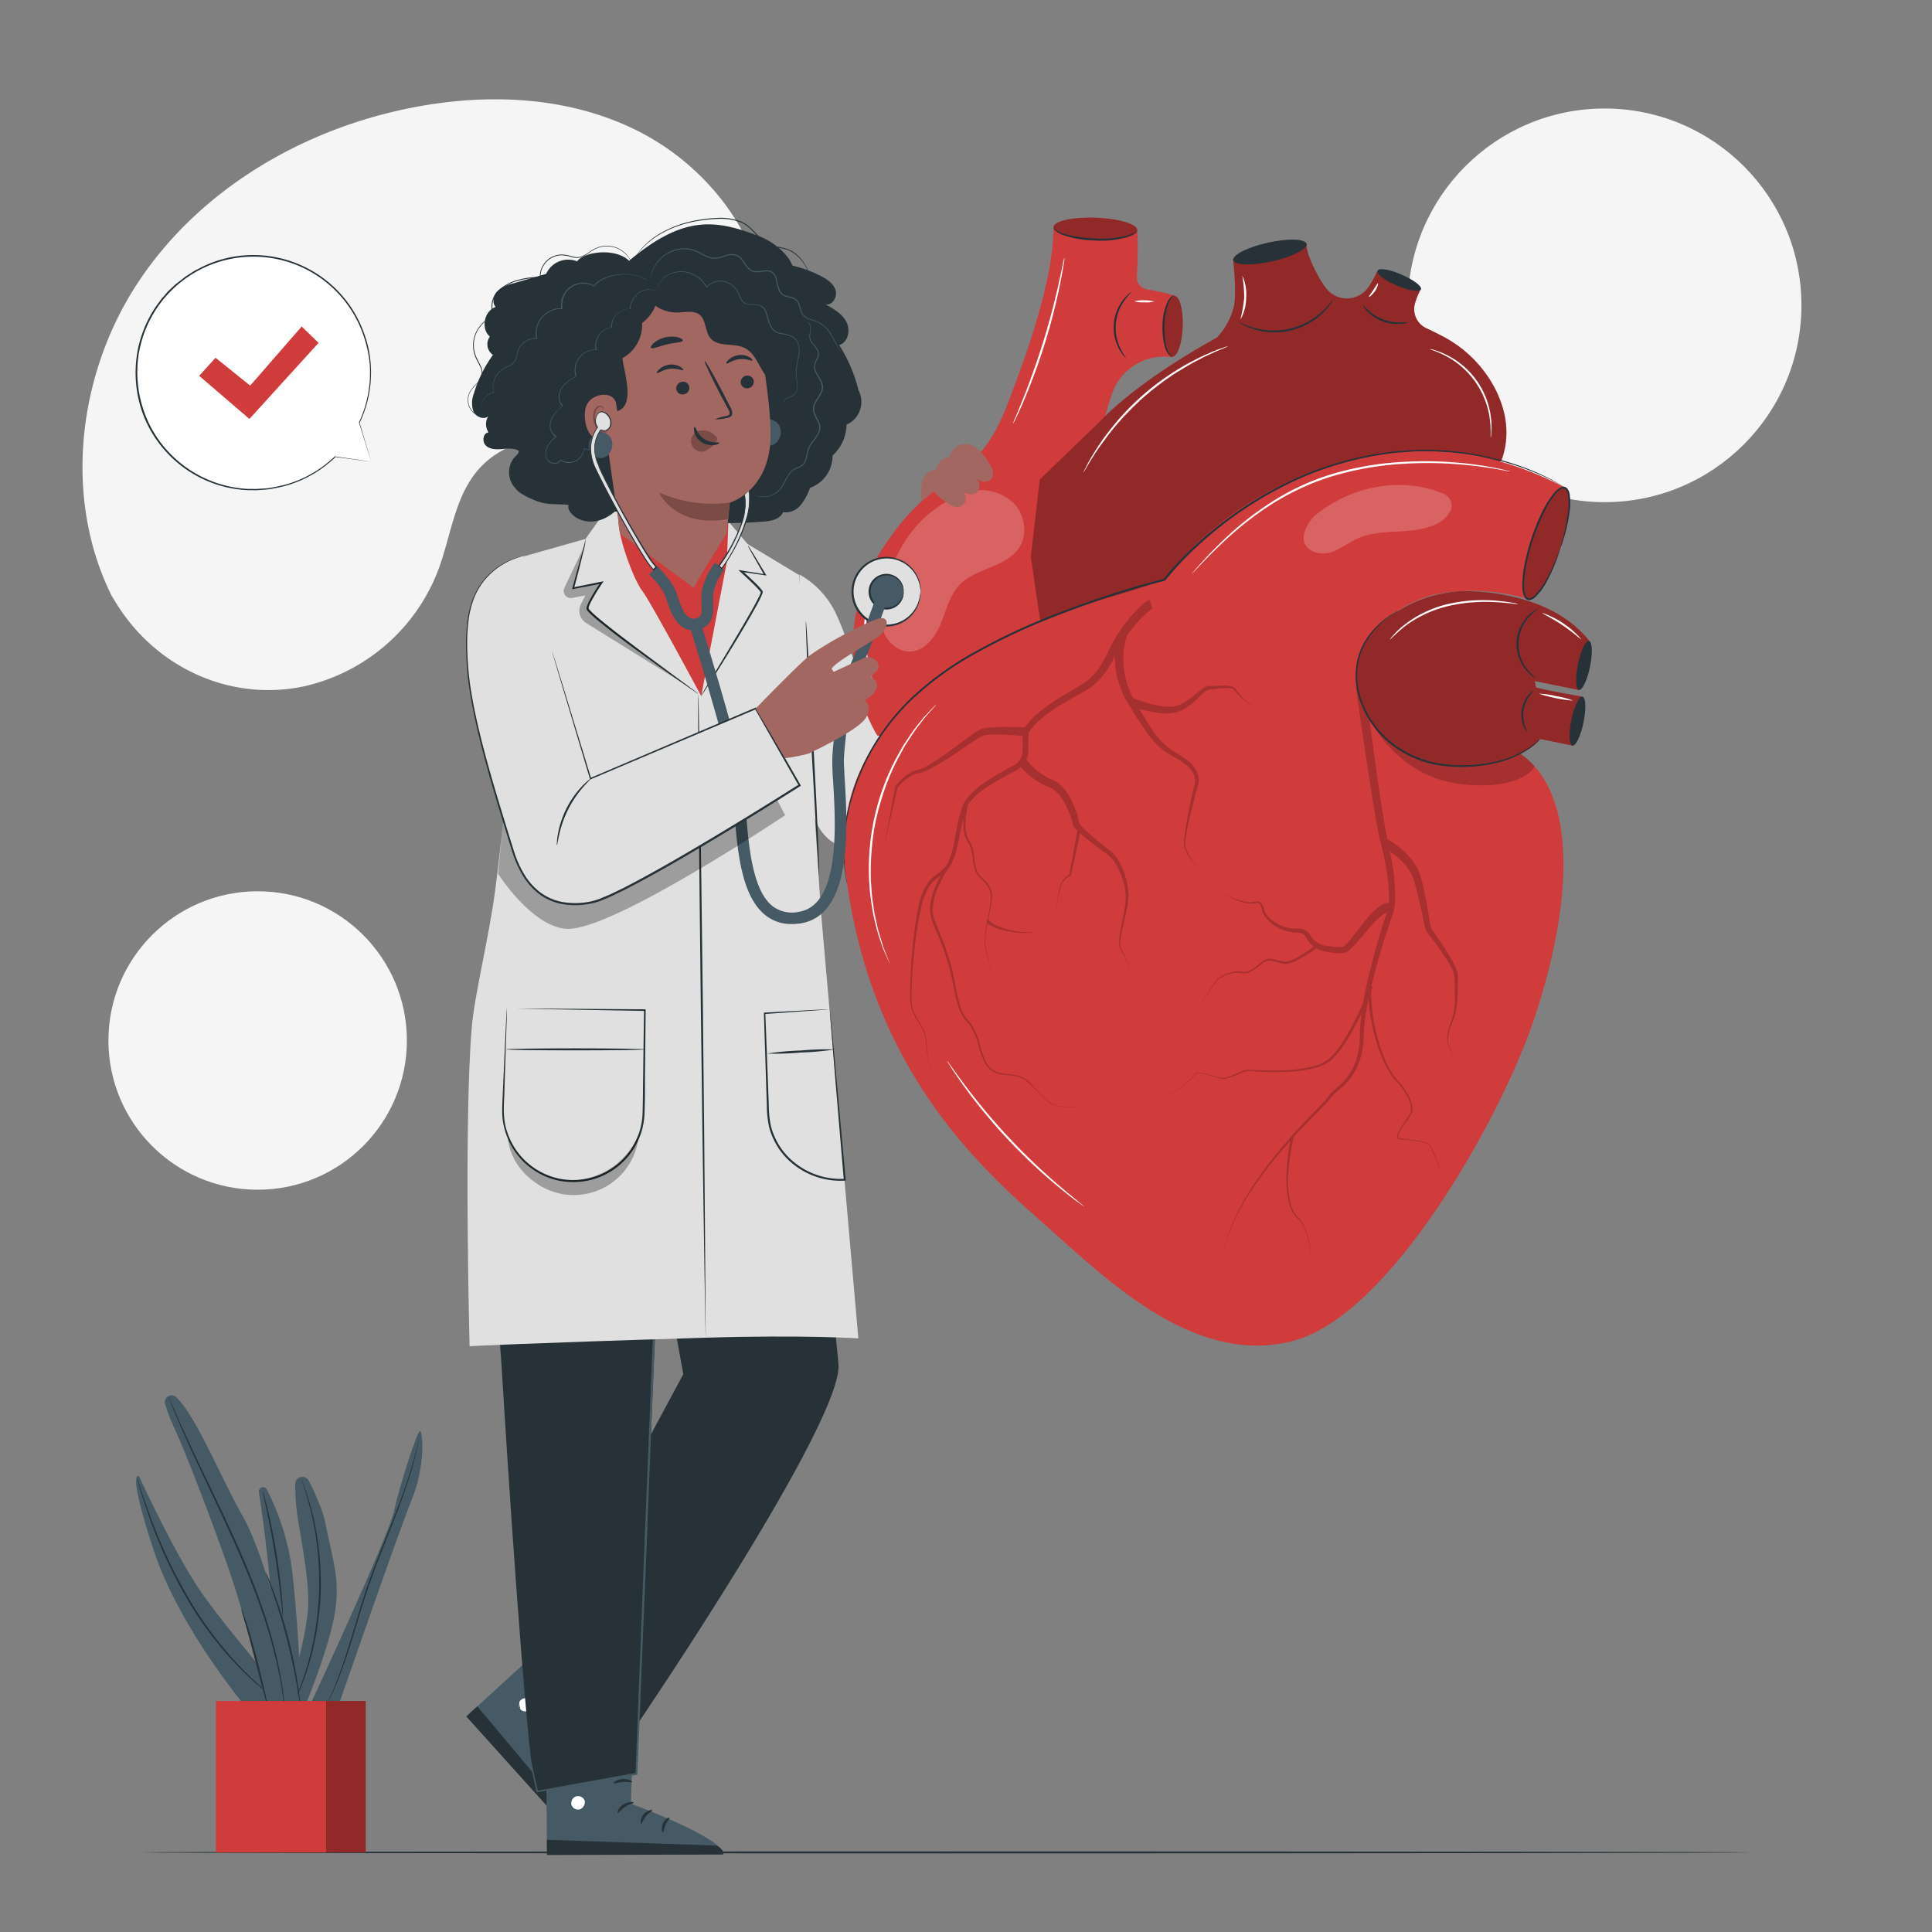 <svg xmlns="http://www.w3.org/2000/svg" viewBox="0 0 500 500"><rect x="0" y="0" width="500" height="500" fill="#808080" stroke="none"/><g id="freepik--background-simple--inject-34"><path d="M28.87,154.14l1.07,1.75c9,14.78,25.18,23.69,42.28,22.61a43.9,43.9,0,0,0,6.55-.9,48.62,48.62,0,0,0,34.67-30.14c3.3-8.85,4.22-19,10.48-26.07,8.14-9.15,22-9.44,34.13-9.06s26,.06,34.09-9.13c5.08-5.75,6.69-13.93,6.28-21.63C197.34,61.18,183.13,43,165.06,33.89S125.71,24,105.93,28c-27.7,5.58-54,20.92-69.88,44.61S16.2,128.57,28.87,154.14Z" style="fill:#f5f5f5"></path><circle cx="415.27" cy="79.02" r="50.94" style="fill:#f5f5f5"></circle><circle cx="66.68" cy="269.28" r="38.62" style="fill:#f5f5f5"></circle></g><g id="freepik--Floor--inject-34"><path d="M453.05,479.4c0,.15-93.16.26-208,.26S37,479.55,37,479.4s93.14-.26,208.06-.26S453.05,479.26,453.05,479.4Z" style="fill:#263238"></path></g><g id="freepik--Plants--inject-34"><path d="M65.3,443.8S46.71,422.4,39.7,401,36,382.07,36,382.07s9.46,20.78,16.65,30.82,20,24.77,20,24.77Z" style="fill:#455a64"></path><path d="M69,385.41a1.08,1.08,0,0,0-2,.68c1.13,7.52,3.58,25.15,3.48,36.59-.12,14.86,0,20.6,0,20.6h7.73s-1.37-30.71-3.12-40.08A63.87,63.87,0,0,0,69,385.41Z" style="fill:#455a64"></path><path d="M73.22,440.78a81.84,81.84,0,0,0,6.37-23.09c.64-5.47-.5-12.86-2.19-22.73a60.74,60.74,0,0,1-1-10.93,1.85,1.85,0,0,1,3.47-.87c.93,1.67,3.63,7.36,4.32,10.93,1.87,9.74,4,14.61,2.37,23.85S79,441.41,79,441.41Z" style="fill:#455a64"></path><path d="M80.19,441.41S100.6,397.55,102,391s6.22-21.49,6.79-20.65,1.41,8.77-2.26,17.83-19.38,54.52-19.38,54.52h-7" style="fill:#455a64"></path><path d="M71,439.45a4.86,4.86,0,0,1-.58-.4c-.36-.27-.91-.66-1.58-1.2A71.11,71.11,0,0,1,63.35,433a91.7,91.7,0,0,1-14.81-19,124.61,124.61,0,0,1-10.1-21.89c-1-2.91-1.78-5.3-2.26-6.95-.25-.83-.43-1.48-.55-1.92a3.84,3.84,0,0,1-.15-.67,5.71,5.71,0,0,1,.24.65c.15.47.36,1.1.62,1.89.53,1.63,1.33,4,2.39,6.89a132,132,0,0,0,10.19,21.78,95.75,95.75,0,0,0,14.64,19c2.19,2.18,4.06,3.83,5.38,4.93.65.57,1.18,1,1.53,1.27A3.08,3.08,0,0,1,71,439.45Z" style="fill:#263238"></path><path d="M73.22,418.41a7.91,7.91,0,0,1-.18-1.29c-.1-.91-.23-2.09-.38-3.52-.32-3-.83-7.06-1.55-11.55s-1.53-8.54-2.15-11.46l-.74-3.45a7,7,0,0,1-.23-1.28,7.86,7.86,0,0,1,.39,1.23c.23.81.53,2,.88,3.43.7,2.91,1.56,7,2.28,11.46s1.18,8.61,1.43,11.59c.12,1.49.2,2.7.23,3.54A7.63,7.63,0,0,1,73.22,418.41Z" style="fill:#263238"></path><path d="M78,382.82a3.11,3.11,0,0,1,.24.56c.15.41.36.95.61,1.63s.58,1.57.88,2.61.69,2.19,1,3.51l.5,2.06c.18.72.3,1.48.45,2.26.34,1.56.54,3.24.79,5A81.39,81.39,0,0,1,83,412.09a82.63,82.63,0,0,1-1.32,11.56c-.37,1.75-.7,3.42-1.14,5-.22.76-.39,1.51-.61,2.22l-.66,2c-.38,1.29-.86,2.42-1.24,3.43s-.74,1.86-1.06,2.54l-.72,1.58a3.3,3.3,0,0,1-.28.54,2.25,2.25,0,0,1,.2-.57c.16-.41.38-.95.65-1.61s.64-1.55,1-2.57.8-2.14,1.17-3.44c.2-.64.41-1.32.62-2s.38-1.45.59-2.21c.42-1.53.73-3.19,1.1-4.94a85.11,85.11,0,0,0,1.27-11.5,84,84,0,0,0-.45-11.56c-.23-1.76-.42-3.44-.74-5-.15-.77-.26-1.53-.42-2.25s-.33-1.4-.48-2.06c-.27-1.32-.65-2.48-.93-3.51s-.55-1.92-.8-2.63-.4-1.23-.53-1.65A2.65,2.65,0,0,1,78,382.82Z" style="fill:#263238"></path><path d="M108.57,371.28a1.42,1.42,0,0,1,0,.19c0,.16,0,.34-.09.57-.09.5-.2,1.24-.4,2.18-.4,1.89-1,4.61-2.07,7.9s-2.41,7.16-4.07,11.4-3.56,8.87-5.37,13.8S93.29,417,92,421.39s-2.57,8.27-3.78,11.49a73.5,73.5,0,0,1-3.22,7.5c-.42.87-.8,1.52-1,2l-.28.5-.11.16s0-.06.07-.18.14-.32.24-.52c.22-.46.57-1.12,1-2,.82-1.74,1.92-4.29,3.08-7.53s2.39-7.15,3.69-11.51,2.72-9.17,4.56-14.1,3.74-9.56,5.41-13.79,3.09-8.08,4.14-11.35,1.76-6,2.2-7.84c.23-.94.37-1.67.48-2.16.06-.23.1-.41.14-.57S108.56,371.27,108.57,371.28Z" style="fill:#263238"></path><path d="M45.64,361.59a1.76,1.76,0,0,0-2.9,1.79A49.52,49.52,0,0,0,45.31,370c2.8,6,11,27.36,14.9,39.11s9.3,33.66,9.3,33.66l8.24-1.33s-7.54-36-14.91-49C56.93,382,51,366.93,45.64,361.59Z" style="fill:#455a64"></path><path d="M62.47,416.43a4.65,4.65,0,0,1,.42,1c.25.65.58,1.59,1,2.77.76,2.35,1.69,5.63,2.63,9.28s1.71,7,2.25,9.37c.24,1.14.45,2.09.62,2.85a5.84,5.84,0,0,1,.17,1.06,4.68,4.68,0,0,1-.34-1l-.75-2.82L66,429.56c-.93-3.64-1.81-6.93-2.49-9.29-.33-1.12-.6-2.06-.82-2.8A5.5,5.5,0,0,1,62.47,416.43Z" style="fill:#263238"></path><path d="M73.65,442.08a.63.63,0,0,1-.05-.22c0-.18-.06-.39-.09-.65-.09-.57-.17-1.42-.34-2.5-.3-2.16-.84-5.28-1.73-9.08a130.11,130.11,0,0,0-3.85-13.16c-1.69-4.89-3.81-10.16-6.22-15.62-4.84-10.9-9.68-20.57-12.86-27.72-1.61-3.57-2.86-6.48-3.68-8.51-.42-1-.72-1.8-.92-2.34-.1-.25-.17-.45-.23-.61s-.07-.22-.07-.22a.74.74,0,0,1,.11.2l.27.6c.24.56.57,1.33,1,2.31.87,2,2.15,4.89,3.8,8.44,3.25,7.11,8.13,16.76,13,27.68,2.41,5.46,4.52,10.75,6.19,15.65a122.36,122.36,0,0,1,3.78,13.23,91.77,91.77,0,0,1,1.6,9.13c.14,1.09.19,1.94.25,2.51,0,.26,0,.48,0,.65S73.65,442.08,73.65,442.08Z" style="fill:#263238"></path><path d="M77.75,441.41a8.61,8.61,0,0,1-.28-1.39c-.17-1-.38-2.24-.64-3.78-.57-3.19-1.44-7.59-2.68-12.38s-2.63-9.05-3.7-12.11c-.52-1.47-1-2.69-1.29-3.61a8.71,8.71,0,0,1-.43-1.35,11.88,11.88,0,0,1,.59,1.28c.36.84.85,2.06,1.42,3.58a119.43,119.43,0,0,1,3.83,12.1,126.21,126.21,0,0,1,2.56,12.44c.23,1.6.41,2.91.51,3.81A10.25,10.25,0,0,1,77.75,441.41Z" style="fill:#263238"></path><rect x="62.5" y="440.22" width="32.15" height="39.18" style="fill:#D03B3B"></rect><g style="opacity:0.3"><rect x="62.5" y="440.22" width="32.15" height="39.18"></rect></g><rect x="55.87" y="440.22" width="28.53" height="39.18" style="fill:#D03B3B"></rect></g><g id="freepik--speech-bubble--inject-34"><path d="M96.07,119.54l-9.4-1.31A30.4,30.4,0,1,1,93,109.38h0Z" style="fill:#fff"></path><path d="M96.07,119.54s-.08-.23-.21-.67-.35-1.1-.62-2c-.53-1.72-1.32-4.24-2.34-7.52l.17,0h0a.1.1,0,0,1-.14,0,.09.09,0,0,1,0-.11,30.32,30.32,0,0,0,2.78-14.66A28.2,28.2,0,0,0,95,90.06a32.66,32.66,0,0,0-1.5-4.76,30.08,30.08,0,0,0-57.64,6.59A30.71,30.71,0,0,0,37,105.69a29.61,29.61,0,0,0,6.6,11.25,30.23,30.23,0,0,0,20.49,9.59l1.29,0a9,9,0,0,0,1.27,0l2.47-.16a44.44,44.44,0,0,0,4.62-.91,30.13,30.13,0,0,0,12.89-7.34.08.08,0,0,1,.08,0l7,1,1.81.27.62.1-.59-.07-1.79-.23-7-.93.08,0a30.26,30.26,0,0,1-13,7.48,42,42,0,0,1-4.65.93l-2.5.18a9.09,9.09,0,0,1-1.28,0L64,126.85a30.42,30.42,0,0,1-20.75-9.65,29.94,29.94,0,0,1-6.71-11.38,31,31,0,0,1-1.1-14,30.27,30.27,0,0,1,5.67-13.55,14.64,14.64,0,0,1,1.15-1.45l1.2-1.39,1.33-1.26A12,12,0,0,1,46.19,73l1.42-1.12c.47-.39,1-.66,1.5-1s1-.67,1.52-.95l1.59-.81A30,30,0,0,1,65.62,66,30.56,30.56,0,0,1,88,75.89a30,30,0,0,1,5.81,9.29A32.42,32.42,0,0,1,95.33,90a30.18,30.18,0,0,1-2.26,19.43l-.16-.1h0a.09.09,0,0,1,.13,0,.08.08,0,0,1,0,0L95.33,117c.25.85.43,1.49.57,1.94S96.07,119.54,96.07,119.54Z" style="fill:#263238"></path><polygon points="51.55 97.27 55.78 92.59 64.75 99.8 78.08 84.49 82.44 88.74 64.55 108.42 51.55 97.27" style="fill:#D03B3B"></polygon></g><g id="freepik--Character--inject-34"><path d="M206.94,148.69a22.93,22.93,0,0,1,9.41,10.12c3.37,7.11,8.25,23.5,8.25,23.5l15-33.62,16.93,6.47s-19.21,47.77-22.67,53.49c-8.78,14.51-20.3,13.18-23.57,1.48S206.94,148.69,206.94,148.69Z" style="fill:#e0e0e0"></path><path d="M303.86,76.46A58.47,58.47,0,0,0,297.43,75c-3.58-.53-3.23-3.43-3.23-3.43a99.05,99.05,0,0,0,.13-11.64l-21.67-.8C272.51,69.23,269,83.35,260.59,105s-18.28,15.23-32.42,37.33c-16,25.1-1.14,48-1.14,48l8.87,1.8,35.53-32.62s2.23-24.92,4.05-34.94,10.32-16.35,10.32-16.35l1.84-5.89a14.24,14.24,0,0,1,14.56-10l1.14.07Z" style="fill:#D03B3B"></path><path d="M291.37,92.64s-.22-.15-.54-.52a10.41,10.41,0,0,1-1.17-1.71,11.71,11.71,0,0,1,1.09-12.93A9.92,9.92,0,0,1,292.19,76c.37-.31.6-.45.62-.42s-.78.74-1.76,2.13A12.15,12.15,0,0,0,290,90.24C290.73,91.78,291.45,92.59,291.37,92.64Z" style="fill:#263238"></path><path d="M294.34,59.61c-.06,1.58-5,2.68-10.95,2.45s-10.81-1.69-10.75-3.27,5-2.68,11-2.45S294.4,58,294.34,59.61Z" style="fill:#D03B3B"></path><g style="opacity:0.3"><path d="M294.34,59.61c-.06,1.58-5,2.68-10.95,2.45s-10.81-1.69-10.75-3.27,5-2.68,11-2.45S294.4,58,294.34,59.61Z"></path></g><path d="M294.28,59.76s0,.08-.14.19a2.9,2.9,0,0,1-.52.44,7.54,7.54,0,0,1-2.24,1.07,24.57,24.57,0,0,1-8.07.78,27.71,27.71,0,0,1-8-1.34,6.65,6.65,0,0,1-2.16-1.22,2.11,2.11,0,0,1-.45-.51c-.09-.13-.12-.2-.11-.21s.22.24.69.57a7.69,7.69,0,0,0,2.15,1,32.67,32.67,0,0,0,7.91,1.16,27.8,27.8,0,0,0,7.95-.62A10.26,10.26,0,0,0,294.28,59.76Z" style="fill:#263238"></path><g style="opacity:0.2"><path d="M250.17,127.45c-13.32,4.81-19,15.5-21.57,26.69-.69,3-1,6.2,0,9.1s3.69,5.4,6.77,5.38c3.8,0,6.6-3.59,8.06-7.1s2.3-7.45,4.93-10.18c4.23-4.39,11.94-4.46,15.34-9.52,2.39-3.56,1.54-8.77-1.53-11.78a12.26,12.26,0,0,0-12-2.59" style="fill:#fff"></path></g><path d="M275.5,66.62a13.8,13.8,0,0,1-.22,1.77c-.17,1.13-.46,2.76-.86,4.78a155.7,155.7,0,0,1-3.95,15.52,158.66,158.66,0,0,1-5.5,15c-.81,1.88-1.49,3.39-2,4.42a12.91,12.91,0,0,1-.82,1.59,11.29,11.29,0,0,1,.63-1.67c.45-1,1.08-2.58,1.84-4.48,1.52-3.8,3.5-9.1,5.35-15.06s3.2-11.45,4.08-15.44c.45-2,.79-3.62,1-4.74A9.93,9.93,0,0,1,275.5,66.62Z" style="fill:#fff"></path><path d="M298.71,78a6.44,6.44,0,0,1-2.59.23,6.35,6.35,0,0,1-2.59-.29,13,13,0,0,1,5.18.06Z" style="fill:#fff"></path><path d="M386.94,100.61a32,32,0,0,0-13.4-13.49Q371.41,86,369.27,85a5.45,5.45,0,0,1-3.06-6.51,17.24,17.24,0,0,1,1.35-3.35l-11.17-4.92a22.74,22.74,0,0,1-2.18,4,6.79,6.79,0,0,1-11,.4,21.7,21.7,0,0,1-1.72-2.6c-3.87-6.85-3.34-9-3.34-9l-19.05,4s1.05,8.68.22,12.3a17.73,17.73,0,0,1-4.42,8.07c-21.43,11.83-30,21.44-30,21.44l-15.81,15.26-2.32,20,3.2,21.81,45.8-6.13s29.34-27.5,29.71-28.47S369.14,126,369.14,126l19.39-6.71C391.16,112.21,389.5,105.64,386.94,100.61Z" style="fill:#D03B3B"></path><g style="opacity:0.3"><path d="M386.94,100.61a32,32,0,0,0-13.4-13.49Q371.41,86,369.27,85a5.45,5.45,0,0,1-3.06-6.51,17.24,17.24,0,0,1,1.35-3.35l-11.17-4.92a22.74,22.74,0,0,1-2.18,4,6.79,6.79,0,0,1-11,.4,21.7,21.7,0,0,1-1.72-2.6c-3.87-6.85-3.34-9-3.34-9l-19.05,4s1.05,8.68.22,12.3a17.73,17.73,0,0,1-4.42,8.07c-21.43,11.83-30,21.44-30,21.44l-15.81,15.26-2.32,20,3.2,21.81,45.8-6.13s29.34-27.5,29.71-28.47S369.14,126,369.14,126l19.39-6.71C391.16,112.21,389.5,105.64,386.94,100.61Z"></path></g><path d="M292.14,153.1c-7.75,2.4-79.92,19.68-73.28,72.84s37.43,78.4,53.07,92.35,37.95,35.4,62.91,28.68S388,290,396.71,264.63s13-56.36-2-68.63l-74.38-53.07S304.1,149.4,292.14,153.1Z" style="fill:#D03B3B"></path><g style="opacity:0.2"><path d="M355,186.94S362,201.43,378.84,203c15.6,1.49,18.33-4.69,18.33-4.69a32.56,32.56,0,0,0-6.68-5.37Z"></path></g><path d="M306.09,84.56c-.16,4.35-1.39,7.83-2.75,7.78s-2.32-3.62-2.16-8,1.4-7.84,2.76-7.78S306.26,80.21,306.09,84.56Z" style="fill:#D03B3B"></path><path d="M338.12,63.12c.29,1.34-3.71,3.37-8.95,4.53s-9.73,1-10-.32,3.71-3.37,8.95-4.53S337.82,61.78,338.12,63.12Z" style="fill:#263238"></path><path d="M301.3,150.05s19.23-28.12,58.68-32.93c0,0,20.32-4.08,45.32,9.21l-9.2,28.91s-12.29-4.3-25.21-1.28c0,0-21.84,5.19-22.61,27.09" style="fill:#D03B3B"></path><path d="M403.79,141.85c-2.64,8-6.4,13.86-8.4,13.2s-1.5-7.66,1.14-15.61,6.39-13.86,8.4-13.2S406.42,133.89,403.79,141.85Z" style="fill:#D03B3B"></path><g style="opacity:0.2"><path d="M279.35,213.11h0S279.35,213.11,279.35,213.11Z"></path><path d="M301.41,184.61a11.75,11.75,0,0,0,2.41-.14,8,8,0,0,0,2.32-.82,17,17,0,0,0,3.71-2.82c.55-.51,1.08-1.05,1.62-1.51a2.88,2.88,0,0,1,1.65-.9c1.56-.07,3-.38,4.47-.37a4.57,4.57,0,0,1,1.05.11,1.43,1.43,0,0,1,.84.44,14.77,14.77,0,0,0,1.47,1.71,12.55,12.55,0,0,0,1.74,1.44,4,4,0,0,0,2.07.81,3.83,3.83,0,0,1-2-.93,12.28,12.28,0,0,1-1.61-1.53,12,12,0,0,1-1.34-1.78,2,2,0,0,0-1.05-.66,5.33,5.33,0,0,0-1.17-.21c-1.53-.11-3.05.12-4.48.08a3,3,0,0,0-.69.07,3.71,3.71,0,0,0-.61.25,7.66,7.66,0,0,0-1,.66c-.62.47-1.18,1-1.76,1.43a16,16,0,0,1-3.56,2.38,6.49,6.49,0,0,1-1.93.54,11,11,0,0,1-2.06,0,28.51,28.51,0,0,1-8.29-2.26v0a21.84,21.84,0,0,1-2.39-8,20.33,20.33,0,0,1,0-4.2,19.91,19.91,0,0,1,.34-2.05,13.21,13.21,0,0,1,.57-1.92l-.05,0a34.4,34.4,0,0,1,2.72-3.43c.63-.71,1.3-1.4,2-2,.35-.32.7-.63,1-.92l.52-.41.24-.16.08-.05s0,0,0,0l-.72-2.26-.36.16-.23.14c-.15.09-.27.18-.38.26s-.43.34-.64.51q-.58.51-1.14,1.05c-.74.71-1.43,1.45-2.1,2.22a38.46,38.46,0,0,0-3.09,4.09l-.07,0c0,.08-.05.16-.08.25l-.37.59c-2.16,3.46-3.38,7.31-5.86,10a15,15,0,0,1-2,1.86,23.38,23.38,0,0,1-2.4,1.51c-1.72,1-3.43,2-5.11,3.06a47.57,47.57,0,0,0-4.88,3.53,17.56,17.56,0,0,0-3.56,3.87,60.79,60.79,0,0,0-9.35,0c-.42.07-.83.11-1.27.22a3.89,3.89,0,0,0-.68.19l-.35.13-.31.16a21.42,21.42,0,0,0-2.08,1.37c-1.3.93-2.57,1.88-3.84,2.82a70.28,70.28,0,0,1-7.79,5.24c-.34.19-.68.32-1,.48s-.63.21-1.08.32a8.15,8.15,0,0,0-2.3,1,12.46,12.46,0,0,0-3.53,3.37l0,.06v.06L229,218.19l3.24-14.3a11.89,11.89,0,0,1,3.4-3,7.44,7.44,0,0,1,2.07-.79,12,12,0,0,0,1.21-.31,11.55,11.55,0,0,0,1.15-.47,71.73,71.73,0,0,0,8.19-5c1.31-.89,2.62-1.78,3.93-2.63a18.54,18.54,0,0,1,1.94-1.15l.22-.11.21-.06a2.51,2.51,0,0,1,.47-.11c.32-.07.71-.09,1.07-.13a56.15,56.15,0,0,1,8.56.38l0,2,0,1.58a4.92,4.92,0,0,1-.17,1.36,4.44,4.44,0,0,1-1.47,2.21,6.24,6.24,0,0,1-1.24.73l-1.4.75a57.68,57.68,0,0,0-5.46,3.33,21.37,21.37,0,0,0-4.82,4.36c-.16.23-.31.48-.46.71s-.26.53-.39.79c-.2.52-.38,1-.53,1.53a31.61,31.61,0,0,0-.81,3.11c-.46,2.08-.76,4.16-1.21,6.19a21,21,0,0,1-.88,3,7.87,7.87,0,0,1-1.5,2.54,22.21,22.21,0,0,1-2.41,1.95,9.24,9.24,0,0,0-2.18,2.44,18.67,18.67,0,0,0-2.13,6.06c-.43,2.07-.76,4.16-1,6.25q-.78,6.28-1,12.62c0,1.05-.06,2.11-.05,3.16a18.86,18.86,0,0,0,.19,3.18c.39,2.16,1.83,3.84,2.84,5.65a9.08,9.08,0,0,1,.62,1.43,10.94,10.94,0,0,1,.33,1.53c.15,1,.25,2.09.37,3.13a29.36,29.36,0,0,0,.49,3.12,7.91,7.91,0,0,0,1.21,2.9,7.94,7.94,0,0,1-1.16-2.91,27.23,27.23,0,0,1-.44-3.12c-.1-1.05-.18-2.1-.32-3.14a10.25,10.25,0,0,0-.31-1.56,9,9,0,0,0-.61-1.48c-1-1.85-2.39-3.53-2.72-5.61a20.14,20.14,0,0,1-.14-3.12c0-1.05,0-2.1.1-3.15.2-4.2.6-8.39,1.18-12.54.31-2.08.67-4.15,1.13-6.19a18.14,18.14,0,0,1,2.12-5.78,8.49,8.49,0,0,1,2-2.2l1-.72a30,30,0,0,0-1.41,3A16.63,16.63,0,0,0,240.7,235a7.94,7.94,0,0,0,.35,2.77c.29.85.61,1.7.95,2.53.69,1.66,1.42,3.29,2,4.95a64.07,64.07,0,0,1,2.83,10.3,40,40,0,0,0,1.28,5.24,11.4,11.4,0,0,0,1.19,2.46c.52.77,1.17,1.39,1.68,2.1a16.14,16.14,0,0,1,2.16,4.82,20.74,20.74,0,0,0,1.83,5.06,6,6,0,0,0,1.86,2,6.59,6.59,0,0,0,2.57.87c1.78.24,3.61.22,5.21,1s2.67,2.3,4,3.53c.62.64,1.26,1.27,1.94,1.86a8.65,8.65,0,0,0,2.23,1.5,6.3,6.3,0,0,0,2.64.47,12.62,12.62,0,0,1,2.67.17,23.11,23.11,0,0,1,5.12,1.56,23,23,0,0,0-5.11-1.61c-1.76-.41-3.64.11-5.28-.68a15.27,15.27,0,0,1-4.11-3.37c-.62-.65-1.22-1.3-1.83-2a7.28,7.28,0,0,0-2.14-1.64c-1.64-.85-3.52-.85-5.26-1.1a6.08,6.08,0,0,1-2.46-.86,5.73,5.73,0,0,1-1.75-1.91,20.41,20.41,0,0,1-1.76-5,16.31,16.31,0,0,0-2.17-4.95c-.53-.75-1.17-1.38-1.65-2.11a10.93,10.93,0,0,1-1.11-2.37,39.16,39.16,0,0,1-1.22-5.19A64.89,64.89,0,0,0,244.61,245c-.61-1.69-1.34-3.33-2-5-.34-.82-.64-1.66-.92-2.49a7.17,7.17,0,0,1-.29-2.53,15.87,15.87,0,0,1,1.26-5.07,28.87,28.87,0,0,1,2.46-4.67l-.05,0a8.91,8.91,0,0,0,1.59-2.65,21.14,21.14,0,0,0,1-3.08c.5-2.07.84-4.15,1.31-6.18.11-.46.23-.93.35-1.38,0,.52,0,1,0,1.57a10.49,10.49,0,0,0,.49,3.08,7.46,7.46,0,0,0,.68,1.42,8.09,8.09,0,0,1,.65,1.32,11,11,0,0,1,.63,2.88,10.81,10.81,0,0,0,.61,3,7.16,7.16,0,0,0,1.81,2.52A8.08,8.08,0,0,1,256,230a5.36,5.36,0,0,1,.38,2.87,27.42,27.42,0,0,1-.43,3c-.16.87-.33,1.74-.5,2.61l-.18.12a1.79,1.79,0,0,0,.13.14c-.19,1-.36,2.07-.46,3.12a14.14,14.14,0,0,0,0,3,21.84,21.84,0,0,0,.64,3,17.25,17.25,0,0,0,2.61,5.45,17.05,17.05,0,0,1-2.51-5.48,19.88,19.88,0,0,1-.59-3,13.77,13.77,0,0,1,0-3c.11-1,.28-1.95.47-2.92a5.56,5.56,0,0,0,1.16.77,11.47,11.47,0,0,0,1.63.68,20.64,20.64,0,0,0,3.37.8,22,22,0,0,0,3.43.28,11.44,11.44,0,0,0,3.4-.46,11.38,11.38,0,0,1-3.39.26,22.71,22.71,0,0,1-6.61-1.43,12.85,12.85,0,0,1-1.49-.73,4.52,4.52,0,0,1-1.18-1l-.18.12c.16-.79.34-1.57.49-2.36a30,30,0,0,0,.49-3,5.79,5.79,0,0,0-.38-3.07,8.13,8.13,0,0,0-1.94-2.4,6.58,6.58,0,0,1-1.66-2.38,10.63,10.63,0,0,1-.53-2.91,11.51,11.51,0,0,0-.62-3,9.16,9.16,0,0,0-.66-1.42,6.71,6.71,0,0,1-.61-1.31,9.62,9.62,0,0,1-.41-2.89,21.91,21.91,0,0,1,.67-5.22v0l.41-.6a20.09,20.09,0,0,1,4.58-4,56.54,56.54,0,0,1,5.38-3.16l1.39-.71a7.54,7.54,0,0,0,1.49-.87,4.25,4.25,0,0,0,.39-.35,22.82,22.82,0,0,0,2.48,2.34,17.45,17.45,0,0,0,3.73,2.33c.34.17.7.28,1,.43s.52.21.78.35a6.27,6.27,0,0,1,1.4,1.11,13.42,13.42,0,0,1,2.21,3.16,22.79,22.79,0,0,1,1.52,3.68c.1.31.19.64.26.94a3.43,3.43,0,0,1,.09.44,2.8,2.8,0,0,0,.18.51l.19.29a7.15,7.15,0,0,0,.79.9l-2.08,11.26A5.87,5.87,0,0,0,275,228a5.24,5.24,0,0,0-.89,2.41l-.92,5,1.1-5a4.93,4.93,0,0,1,.93-2.29,5.56,5.56,0,0,1,1.87-1.58l.08,0,0-.08,2.39-10.8.12.1c2.13,1.86,4.36,3.49,6.59,5.13a7.55,7.55,0,0,1,1.45,1.29,11.08,11.08,0,0,1,1.14,1.61,17.88,17.88,0,0,1,1.64,3.68,16.21,16.21,0,0,1,.8,4,17.37,17.37,0,0,1-.3,4c-.43,2.7-1.24,5.38-1.35,8.19a5.47,5.47,0,0,0,.33,2.08,7.24,7.24,0,0,0,.53.91c.17.3.34.6.5.9a22.78,22.78,0,0,1,1.56,3.83,22.79,22.79,0,0,0-1.43-3.9c-.15-.31-.31-.62-.47-.92a6.56,6.56,0,0,1-.48-.9,5.14,5.14,0,0,1-.24-2c.2-2.73,1.1-5.37,1.63-8.1a17.65,17.65,0,0,0,.46-4.19,17.4,17.4,0,0,0-.69-4.17,19.66,19.66,0,0,0-1.58-3.94,13.34,13.34,0,0,0-1.19-1.8,7.4,7.4,0,0,0-.76-.83c-.29-.27-.56-.48-.83-.69-2.16-1.72-4.33-3.43-6.31-5.28a9.37,9.37,0,0,1-1.27-1.39l-.09-.14v0c0-.16-.06-.42-.1-.58-.07-.38-.16-.72-.25-1.07a25.25,25.25,0,0,0-1.5-4,15.47,15.47,0,0,0-2.4-3.69,8.23,8.23,0,0,0-1.79-1.51c-.34-.2-.75-.38-1.09-.54s-.58-.23-.86-.38a17.76,17.76,0,0,1-5.7-4.79c.08-.2.17-.39.23-.59a6.36,6.36,0,0,0,.26-1.76l0-1.58.09-2.94a15,15,0,0,1,3.62-4,48.42,48.42,0,0,1,4.75-3.31c1.66-1,3.36-2,5.08-2.93a27.06,27.06,0,0,0,2.62-1.6,16.66,16.66,0,0,0,2.36-2.08,22.6,22.6,0,0,0,3.43-5.12c.14-.27.28-.55.43-.82a20.33,20.33,0,0,0,.19,3,23.81,23.81,0,0,0,2.93,8.68l.66,1.13,0,.1.13,0c1.26,2.15,2.58,4.24,4,6.29a28.94,28.94,0,0,0,2.87,3.51,17.17,17.17,0,0,0,3.6,2.82,31.2,31.2,0,0,1,3.72,2.28,6.78,6.78,0,0,1,2.52,3.19,4.06,4.06,0,0,1,.1,2c-.15.66-.37,1.42-.52,2.13-.34,1.44-.65,2.89-.94,4.33s-.57,2.91-.81,4.36a36,36,0,0,0-.54,4.42,5.12,5.12,0,0,0,.53,2.19,11.22,11.22,0,0,0,1.11,1.93,22.51,22.51,0,0,0,2.88,3.36,23.38,23.38,0,0,1-2.76-3.44,11.28,11.28,0,0,1-1-1.94,4.93,4.93,0,0,1-.43-2.09,36.33,36.33,0,0,1,.67-4.35c.3-1.44.62-2.88,1-4.31s.69-2.86,1.08-4.28c.18-.73.4-1.37.59-2.15a4.84,4.84,0,0,0,0-2.39,7.77,7.77,0,0,0-2.72-3.77,31.61,31.61,0,0,0-3.74-2.46,16.19,16.19,0,0,1-3.26-2.73,27.43,27.43,0,0,1-2.61-3.43c-1-1.53-1.94-3.11-2.85-4.72.65.18,1.3.34,2,.48A26.3,26.3,0,0,0,301.41,184.61Z"></path><path d="M371.55,299.5c-.23-.61-.47-1.22-.74-1.82-.13-.29-.27-.59-.43-.88a2.18,2.18,0,0,0-.62-.77,5.87,5.87,0,0,0-1.86-.64c-.64-.14-1.29-.24-1.93-.32-1.29-.18-2.62-.26-3.87-.5-.29-.06-.29-.41-.21-.71a4.36,4.36,0,0,1,.35-.88,19,19,0,0,1,1-1.68c.7-1.1,1.5-2.11,2.17-3.27a3.89,3.89,0,0,0,0-2,9,9,0,0,0-.61-1.9,15.91,15.91,0,0,0-2.07-3.36c-.41-.51-.85-1-1.29-1.5a12.55,12.55,0,0,1-1.16-1.53,23.23,23.23,0,0,1-1.81-3.42,45.27,45.27,0,0,1-2.38-7.4,48.59,48.59,0,0,1-1.15-7.68c-.06-.92-.08-1.84-.07-2.76.16-.38.33-.74.48-1.12l-.45-.18v0c1.41-5.92,3.21-11.76,5.17-17.54l.4-1.2.2-.61c.06-.23.13-.47.17-.7a16.31,16.31,0,0,0,.24-2.65,46.07,46.07,0,0,0-.26-5.14,67.49,67.49,0,0,0-1.08-6.91c.37.24.75.5,1.1.77a17.65,17.65,0,0,1,2.69,2.49,11.82,11.82,0,0,1,1.95,3,27.22,27.22,0,0,1,1.13,3.57c.65,2.49,1.18,5,1.72,7.57.14.64.28,1.28.43,1.93.09.33.17.65.3,1l.12.3a1.67,1.67,0,0,0,.16.24l.12.15.26.3c.79,1,1.56,2,2.31,3.09s1.48,2.12,2.18,3.2a25.64,25.64,0,0,1,1.87,3.32,6.13,6.13,0,0,1,.33,1.79c.06.64.09,1.28.11,1.92,0,1.29,0,2.59,0,3.88,0,.65-.08,1.29-.14,1.93a11.65,11.65,0,0,1-.31,1.89c-.35,1.22-.89,2.43-1.22,3.7a7.74,7.74,0,0,0-.09,3.91,8.24,8.24,0,0,0,1.95,3.36,8.15,8.15,0,0,1-1.81-3.39,7.55,7.55,0,0,1,.24-3.8c.36-1.24.95-2.39,1.35-3.66a9.52,9.52,0,0,0,.4-1.95c.09-.65.16-1.3.22-1.95.11-1.3.17-2.61.19-3.92,0-.66,0-1.32,0-2a6.84,6.84,0,0,0-.31-2,25.2,25.2,0,0,0-1.82-3.55c-.66-1.13-1.36-2.24-2.08-3.33s-1.44-2.17-2.24-3.25c-.11-.13-.2-.26-.37-.44,0,0-.05-.05,0-.06h0l0,0-.06-.17a8,8,0,0,1-.21-.87c-.13-.62-.24-1.25-.35-1.89-.44-2.56-.89-5.14-1.45-7.71a28.26,28.26,0,0,0-1.08-3.9,14,14,0,0,0-2.13-3.6,19.59,19.59,0,0,0-2.92-2.91,21,21,0,0,0-3.19-2.16c-.71-3.19-1.2-6.54-1.72-9.84s-1-6.64-1.45-10q-1.39-10-2.67-20l-2.35.31c.93,6.67,1.88,13.32,2.89,20,.51,3.32,1,6.65,1.57,10s1.08,6.63,1.86,10a65.9,65.9,0,0,1,1.92,9.77,43.09,43.09,0,0,1,.32,4.93c0,.39,0,.79,0,1.18a4.2,4.2,0,0,0-1.57.45,8.38,8.38,0,0,0-1.59,1.09,22.31,22.31,0,0,0-2.45,2.52c-1.47,1.74-2.77,3.55-4.15,5.25-.34.42-.69.83-1.05,1.21a4.74,4.74,0,0,1-1,.9l-.13.06-.36,0-.76,0c-.53,0-1.07,0-1.61-.09s-1.08-.11-1.62-.19a5.39,5.39,0,0,1-1.43-.38,5.26,5.26,0,0,1-2.29-1.84c-.16-.22-.23-.38-.43-.69a3.56,3.56,0,0,0-2.45-1.53c-.71-.07-1.14,0-1.7,0a9.14,9.14,0,0,1-1.57-.23,10.21,10.21,0,0,1-5.43-3.23,3.32,3.32,0,0,1-.67-1.37,4.54,4.54,0,0,0-.71-1.61,1.62,1.62,0,0,0-.76-.57,1.43,1.43,0,0,0-.94,0,3.62,3.62,0,0,1-1.58.16,12.43,12.43,0,0,1-3.2-.76,12.09,12.09,0,0,1-1.52-.67,3.06,3.06,0,0,1-1.27-1,3.14,3.14,0,0,0,1.24,1.1,12.15,12.15,0,0,0,1.49.74,12.44,12.44,0,0,0,3.23.92,3.91,3.91,0,0,0,1.73-.1,1,1,0,0,1,1.22.44,4.09,4.09,0,0,1,.55,1.45,4,4,0,0,0,.71,1.63,11.1,11.1,0,0,0,7.39,4.07c.55.08,1.24,0,1.63.11a2.36,2.36,0,0,1,1.2.6,2.28,2.28,0,0,1,.42.51c.09.16.26.5.42.74a6.43,6.43,0,0,0,1.59,1.7c-1.14.84-2.32,1.65-3.54,2.38a19,19,0,0,1-2.05,1.06,4,4,0,0,1-2.09.43l-2.33-.48c-.4-.08-.75-.18-1.19-.23a3,3,0,0,0-1.26.18,3,3,0,0,0-1.07.67c-.29.25-.59.5-.9.74a12.23,12.23,0,0,1-1.92,1.3,3.25,3.25,0,0,1-2.12.5,5.45,5.45,0,0,0-2.41,0,10.4,10.4,0,0,0-2.27.74,5.88,5.88,0,0,0-2,1.34c-1,1.25-1.8,2.59-2.67,3.91s-1.68,2.66-2.51,4c.86-1.33,1.72-2.64,2.6-4S314,255,315,253.76a5.57,5.57,0,0,1,1.93-1.24,10.17,10.17,0,0,1,2.22-.68,5.26,5.26,0,0,1,2.27,0,3.45,3.45,0,0,0,2.39-.48,14.13,14.13,0,0,0,2-1.29c.31-.24.62-.49.92-.75a2.72,2.72,0,0,1,.93-.56,2.38,2.38,0,0,1,1.06-.12c.34,0,.75.16,1.12.24l2.29.52a3,3,0,0,0,.68.06,4.16,4.16,0,0,0,.63-.09,8.86,8.86,0,0,0,1.17-.37,22.75,22.75,0,0,0,2.16-1.06,43.06,43.06,0,0,0,3.89-2.52,4.91,4.91,0,0,0,.44.25,7.07,7.07,0,0,0,1.76.56q.84.15,1.68.27c.57.08,1.14.14,1.72.17.3,0,.6,0,.9,0l.48,0a2.23,2.23,0,0,0,.66-.2,6.11,6.11,0,0,0,1.54-1.18c.43-.41.81-.83,1.19-1.26,1.5-1.69,2.87-3.43,4.35-5a20.1,20.1,0,0,1,2.28-2.17,5.61,5.61,0,0,1,1.19-.74s.05,0,.07,0l-.32,1a191.35,191.35,0,0,0-5.3,19.53c-.2,1-.39,2-.56,3-.5,1.11-1,2.22-1.54,3.31a61.84,61.84,0,0,1-4.23,7.49,20,20,0,0,1-2.71,3.28,9,9,0,0,1-3.65,2,34.43,34.43,0,0,1-8.47,1.27,75.33,75.33,0,0,1-8.63-.16,5.14,5.14,0,0,0-2.17.44c-.68.26-1.34.56-2,.84a14.77,14.77,0,0,1-2,.73,4,4,0,0,1-1,.13,4.9,4.9,0,0,1-1-.23c-1.39-.37-2.78-.79-4.2-1.06a5,5,0,0,0-1.09-.12,1,1,0,0,0-.29,0,.66.66,0,0,0-.24.18l-.37.4c-.49.53-1,1-1.53,1.52a22.41,22.41,0,0,1-3.41,2.65,9.09,9.09,0,0,1-4,1.46,9.12,9.12,0,0,0,4.05-1.42,21.87,21.87,0,0,0,3.45-2.61c.54-.48,1.06-1,1.56-1.51l.37-.39a.37.37,0,0,1,.18-.14,1.07,1.07,0,0,1,.25,0,5.47,5.47,0,0,1,1.06.12c1.4.29,2.78.73,4.17,1.12a5.32,5.32,0,0,0,1.08.25,4.09,4.09,0,0,0,1.1-.13,14.3,14.3,0,0,0,2.06-.71c.67-.28,1.33-.57,2-.81a5,5,0,0,1,2-.4,76.1,76.1,0,0,0,8.67.27,34.52,34.52,0,0,0,8.62-1.19,9.57,9.57,0,0,0,3.89-2.09,20.36,20.36,0,0,0,2.82-3.35,64.28,64.28,0,0,0,4.36-7.53c.17-.35.33-.71.5-1.06-.2,1.49-.37,3-.44,4.5l-.08,2.52c-.05.82-.12,1.64-.25,2.44a16.09,16.09,0,0,1-1.45,4.66,14.72,14.72,0,0,1-2.86,3.94c-.58.58-1.2,1.13-1.83,1.69a8.52,8.52,0,0,0-1.79,1.93,17.45,17.45,0,0,1-1.6,1.83l-1.75,1.81c-1.17,1.21-2.34,2.43-3.48,3.66a118.64,118.64,0,0,0-12.63,15.74c-3.67,5.63-6.76,11.78-7.93,18.43,1.27-6.63,4.46-12.71,8.2-18.25a107.28,107.28,0,0,1,9.42-11.84,59.12,59.12,0,0,0-.94,7.5,27.61,27.61,0,0,0,.63,8.59,8.53,8.53,0,0,0,2,3.81,7.56,7.56,0,0,1,2.28,3.5A33.48,33.48,0,0,1,339.5,327a33.64,33.64,0,0,0-1.46-8.44,11.28,11.28,0,0,0-.88-2,5.92,5.92,0,0,0-.62-.89c-.23-.29-.53-.52-.76-.77a8.24,8.24,0,0,1-1.87-3.7,26.9,26.9,0,0,1-.42-8.45,58,58,0,0,1,1.32-8.41l-.14,0c.85-.92,1.71-1.84,2.57-2.74,1.17-1.21,2.35-2.4,3.53-3.59l1.78-1.79a18.65,18.65,0,0,0,1.75-1.94,7.81,7.81,0,0,1,1.65-1.71c.64-.55,1.29-1.1,1.9-1.7a15.75,15.75,0,0,0,3.1-4.14,17.17,17.17,0,0,0,1.62-4.91c.15-.85.23-1.71.3-2.57l.12-2.51a61,61,0,0,1,1.24-8.46c0,.33,0,.65,0,1a47.51,47.51,0,0,0,1.27,7.77,44.47,44.47,0,0,0,2.5,7.46,24.28,24.28,0,0,0,1.89,3.47,15.35,15.35,0,0,0,1.22,1.57c.45.48.88,1,1.29,1.46a15.38,15.38,0,0,1,2.07,3.26,9,9,0,0,1,.61,1.81,3.69,3.69,0,0,1,0,1.84c-.61,1.11-1.42,2.16-2.11,3.27a18,18,0,0,0-1,1.71,4.23,4.23,0,0,0-.35.94,1.29,1.29,0,0,0,0,.52.49.49,0,0,0,.38.41c1.32.25,2.61.3,3.91.47.65.07,1.29.16,1.93.29a5.79,5.79,0,0,1,1.83.6,4.35,4.35,0,0,1,1,1.61c.27.59.51,1.19.75,1.8.47,1.22.9,2.45,1.31,3.69C372.42,302,372,300.73,371.55,299.5Z"></path></g><path d="M378,153s22.09-1.1,33.21,12.73l-2.6,12.85-11.39-2.31.26,1.56c-.07.34,11.85,2.42,11.85,2.42L407.17,193l-8.57-1.74s-3.14,4.12-10.49,5.66-24.78,3.41-33.16-10-1.09-22,0-23.23A34.77,34.77,0,0,1,378,153Z" style="fill:#D03B3B"></path><g style="opacity:0.3"><path d="M378,153s22.09-1.1,33.21,12.73l-2.6,12.85-11.39-2.31.26,1.56c-.07.34,11.85,2.42,11.85,2.42L407.17,193l-8.57-1.74s-3.14,4.12-10.49,5.66-24.78,3.41-33.16-10-1.09-22,0-23.23A34.77,34.77,0,0,1,378,153Z"></path></g><path d="M411.5,172.5c-.71,3.52-2,6.22-2.86,6.05s-1-3.17-.27-6.69,2-6.22,2.86-6S412.22,169,411.5,172.5Z" style="fill:#263238"></path><path d="M409.82,186.92c-.72,3.52-2,6.22-2.87,6.05s-1-3.17-.27-6.69,2-6.21,2.86-6S410.53,183.41,409.82,186.92Z" style="fill:#263238"></path><path d="M397.33,175.43a2.73,2.73,0,0,1-.73-.42,9.32,9.32,0,0,1-1.66-1.59,10.39,10.39,0,0,1,.5-14,9.38,9.38,0,0,1,1.77-1.46,2.37,2.37,0,0,1,.76-.37,23.41,23.41,0,0,0-2.26,2.08,10.51,10.51,0,0,0-.49,13.5A25.7,25.7,0,0,0,397.33,175.43Z" style="fill:#263238"></path><path d="M395.18,189.29a3.44,3.44,0,0,1-.9-1.45,7.81,7.81,0,0,1,1.19-7.86c.68-.82,1.25-1.17,1.28-1.12a15.21,15.21,0,0,1-1,1.34,8.79,8.79,0,0,0-1.45,3.63,8.91,8.91,0,0,0,.31,3.89C394.93,188.69,395.25,189.25,395.18,189.29Z" style="fill:#263238"></path><path d="M407.12,181.33a39.64,39.64,0,0,1-8.88-1.81,20,20,0,0,1,4.49.65A19.43,19.43,0,0,1,407.12,181.33Z" style="fill:#fff"></path><path d="M409.25,165.44c-.11.11-2.11-1.77-4.89-3.64s-5.27-3-5.2-3.18a23.69,23.69,0,0,1,10.09,6.82Z" style="fill:#fff"></path><path d="M359.61,165.67a6.6,6.6,0,0,1,.87-1.14,21.35,21.35,0,0,1,2.81-2.7,29.2,29.2,0,0,1,11.55-5.53,40.68,40.68,0,0,1,12.81-.8c1.63.15,3,.35,3.86.51a6.2,6.2,0,0,1,1.39.32,8.21,8.21,0,0,1-1.42-.12c-.91-.1-2.23-.24-3.86-.34a43.55,43.55,0,0,0-12.66.94,30.49,30.49,0,0,0-11.44,5.31A49.56,49.56,0,0,0,359.61,165.67Z" style="fill:#fff"></path><g style="opacity:0.3"><path d="M403.79,141.85c-2.64,8-6.4,13.86-8.4,13.2s-1.5-7.66,1.14-15.61,6.39-13.86,8.4-13.2S406.42,133.89,403.79,141.85Z"></path></g><g style="opacity:0.2"><path d="M373.31,127.66c-11.16-4.53-23.9-1.55-32.62,5.45-1.85,1.49-3.74,4.68-3.21,7,.61,2.63,4,3.6,6.65,2.89s4.76-2.54,7.23-3.64c6.24-2.78,13.84-.76,20.06-3.61a7.71,7.71,0,0,0,4-3.64,3.34,3.34,0,0,0-2.11-4.45" style="fill:#fff"></path></g><path d="M405.3,126.33l-.51-.3-1.52-.86a58.35,58.35,0,0,0-6-2.85,69.54,69.54,0,0,0-10.09-3.3,72,72,0,0,0-13.89-2.1c-.65,0-1.31-.11-2-.11h-2c-1.36,0-2.76-.06-4.18.09l-4.36.31-4.48.66a86.14,86.14,0,0,0-18.82,5.5,97.43,97.43,0,0,0-27.75,18.17,79.73,79.73,0,0,0-8.13,8.67l-.06.08-.09,0c-1.54.39-3.2.83-4.85,1.29-8,2.27-15.76,4.91-23.1,7.77a160.41,160.41,0,0,0-20.56,9.55,81.6,81.6,0,0,0-16.63,11.91,59,59,0,0,0-10.9,14,61.42,61.42,0,0,0-3.3,7.05,58.08,58.08,0,0,0-2.1,6.61,50.31,50.31,0,0,0-1.49,11,49.48,49.48,0,0,0,.37,7c.13.78.22,1.38.29,1.81s.07.62.07.62,0-.21-.13-.61-.19-1-.33-1.81a45.41,45.41,0,0,1-.47-7,49.55,49.55,0,0,1,1.41-11.07,58.49,58.49,0,0,1,2.07-6.67A60.34,60.34,0,0,1,225,194.7a59.34,59.34,0,0,1,10.93-14.19,81.52,81.52,0,0,1,16.68-12,160.07,160.07,0,0,1,20.62-9.61c7.35-2.86,15.08-5.52,23.14-7.79,1.66-.47,3.32-.9,4.87-1.3l-.15.1a79.27,79.27,0,0,1,8.19-8.74,94.75,94.75,0,0,1,9-7.39,93.18,93.18,0,0,1,19-10.83,86.09,86.09,0,0,1,18.94-5.49l4.51-.64,4.38-.3c1.42-.15,2.83-.06,4.2-.08h2c.67,0,1.33.09,2,.12a72,72,0,0,1,13.94,2.19,68,68,0,0,1,10.09,3.38,54.4,54.4,0,0,1,6,3c.67.39,1.17.69,1.5.91A4.48,4.48,0,0,1,405.3,126.33Z" style="fill:#263238"></path><path d="M398.6,191.27a4.16,4.16,0,0,1-.58.61c-.2.19-.43.45-.74.71l-1.09.87a25,25,0,0,1-8.06,3.76A38.78,38.78,0,0,1,375,198.34a27,27,0,0,1-15-5.71,24.65,24.65,0,0,1-8.67-13.45,18.3,18.3,0,0,1-.28-7.07,17.39,17.39,0,0,1,2-5.83,20.44,20.44,0,0,1,6-6.51,17.75,17.75,0,0,1,2.05-1.29,4.49,4.49,0,0,1,.75-.39,5.89,5.89,0,0,1-.69.48,20.7,20.7,0,0,0-2,1.36,21.14,21.14,0,0,0-5.82,6.53,17.16,17.16,0,0,0-1.92,5.71,18.25,18.25,0,0,0,.31,6.9,24.44,24.44,0,0,0,8.53,13.15A26.76,26.76,0,0,0,375,197.86a38.94,38.94,0,0,0,13-1,25.87,25.87,0,0,0,8-3.56l1.11-.83c.32-.24.56-.49.77-.66A5.94,5.94,0,0,1,398.6,191.27Z" style="fill:#263238"></path><path d="M403.79,141.85a2.58,2.58,0,0,1,.15-.65c.13-.47.29-1.08.5-1.83a48.5,48.5,0,0,0,1.35-6.81,15.36,15.36,0,0,0-.05-4.73c-.17-.79-.68-1.67-1.49-1.34a5.27,5.27,0,0,0-2,1.75,27.23,27.23,0,0,0-3.05,5.21,56.36,56.36,0,0,0-4.1,12.37,27.73,27.73,0,0,0-.67,6,5.32,5.32,0,0,0,.58,2.61c.46.75,1.4.34,2-.19a15.49,15.49,0,0,0,2.86-3.76,49.17,49.17,0,0,0,3-6.27c.29-.73.51-1.31.69-1.77a2.71,2.71,0,0,1,.27-.6,4,4,0,0,1-.17.64c-.12.41-.32,1-.6,1.8a43.18,43.18,0,0,1-2.85,6.38,15.27,15.27,0,0,1-2.91,3.91,3,3,0,0,1-1.23.69,1.31,1.31,0,0,1-1.41-.56,5.67,5.67,0,0,1-.69-2.87,27.78,27.78,0,0,1,.65-6.12,54.1,54.1,0,0,1,1.7-6.36,55.08,55.08,0,0,1,2.43-6.13,28.63,28.63,0,0,1,3.14-5.29,5.69,5.69,0,0,1,2.26-1.89,1.31,1.31,0,0,1,1.46.39,3,3,0,0,1,.59,1.29,15.25,15.25,0,0,1,0,4.87,42.9,42.9,0,0,1-1.52,6.83c-.23.79-.44,1.39-.59,1.8A4.86,4.86,0,0,1,403.79,141.85Z" style="fill:#263238"></path><path d="M390.83,122a.87.87,0,0,1-.24,0l-.68-.12c-.6-.1-1.48-.3-2.62-.48-2.28-.41-5.59-.89-9.71-1.23a100.79,100.79,0,0,0-14.49-.13A81.14,81.14,0,0,0,345.63,123a64.34,64.34,0,0,0-16.13,7.25A82.8,82.8,0,0,0,318,139c-3.06,2.77-5.4,5.17-7,6.84l-1.83,1.94-.48.5a1,1,0,0,1-.18.16s0-.07.14-.2l.44-.53c.4-.46,1-1.15,1.76-2,1.55-1.73,3.85-4.17,6.89-7a80.48,80.48,0,0,1,11.52-8.9,63.17,63.17,0,0,1,16.23-7.35,79.23,79.23,0,0,1,17.58-2.92,96.18,96.18,0,0,1,14.55.23,91.6,91.6,0,0,1,9.72,1.4c1.13.21,2,.45,2.6.58l.67.17Z" style="fill:#fff"></path><path d="M230.24,249.34a5.32,5.32,0,0,1-.32-.66c-.22-.49-.5-1.13-.84-1.93-.19-.43-.39-.89-.6-1.4s-.37-1.1-.58-1.72a39.93,39.93,0,0,1-1.26-4.24c-.19-.8-.39-1.63-.59-2.5s-.3-1.8-.47-2.75a58.42,58.42,0,0,1-.64-6.12,61.61,61.61,0,0,1,4.93-27.55A58,58,0,0,1,232.6,195c.48-.83.9-1.67,1.39-2.42l1.43-2.14a40.76,40.76,0,0,1,2.64-3.54c.41-.5.78-1,1.14-1.41l1.05-1.1,1.46-1.52a4.45,4.45,0,0,1,.53-.51,3.39,3.39,0,0,1-.45.58l-1.39,1.58-1,1.13c-.35.43-.7.92-1.1,1.43a43.57,43.57,0,0,0-2.57,3.57l-1.39,2.14c-.48.75-.88,1.59-1.35,2.42a60.08,60.08,0,0,0-2.67,5.5,68.13,68.13,0,0,0-4,13.39,68.83,68.83,0,0,0-.93,13.95c.17,2.14.26,4.19.6,6.08.15.94.24,1.86.43,2.73s.38,1.7.56,2.5c.31,1.6.81,3,1.17,4.23.2.62.36,1.2.54,1.72s.39,1,.55,1.42l.75,2A3.22,3.22,0,0,1,230.24,249.34Z" style="fill:#fff"></path><path d="M280.61,312.26s-.16-.08-.45-.28l-1.23-.88c-1.07-.77-2.58-1.94-4.41-3.43a141.65,141.65,0,0,1-25.18-26.74c-1.38-1.92-2.45-3.49-3.16-4.6-.32-.52-.59-.94-.81-1.29s-.27-.45-.25-.46a2.42,2.42,0,0,1,.34.4l.89,1.23c.76,1.08,1.87,2.62,3.28,4.5a162.54,162.54,0,0,0,25.13,26.68c1.79,1.52,3.26,2.73,4.29,3.55l1.17,1A2.5,2.5,0,0,1,280.61,312.26Z" style="fill:#fff"></path><path d="M367.75,74.9c-.34.79-3.14.36-6.26-1s-5.37-3-5-3.83,3.14-.37,6.25,1S368.08,74.1,367.75,74.9Z" style="fill:#263238"></path><path d="M364.33,83.37a4.66,4.66,0,0,1-1.89.45,10.71,10.71,0,0,1-8.56-3.22A4.49,4.49,0,0,1,352.76,79c.07-.06.51.53,1.38,1.32A12.36,12.36,0,0,0,358,82.68a12.18,12.18,0,0,0,4.44.77A15.7,15.7,0,0,1,364.33,83.37Z" style="fill:#263238"></path><path d="M345,77.62a3.46,3.46,0,0,1-.55.94,15.79,15.79,0,0,1-1.91,2.25,17.93,17.93,0,0,1-18.18,4.33A15.59,15.59,0,0,1,321.6,84a4,4,0,0,1-.91-.59c.05-.09,1.37.72,3.74,1.39a18.9,18.9,0,0,0,9.47.24,19.15,19.15,0,0,0,8.36-4.47C344.07,78.88,344.89,77.56,345,77.62Z" style="fill:#263238"></path><path d="M317.76,89.64a1.91,1.91,0,0,1-.47.23l-1.36.58c-.59.23-1.32.53-2.14.93S312,92.16,311,92.7s-2.14,1.08-3.3,1.77S305.31,95.9,304,96.7a77.76,77.76,0,0,0-7.84,5.93,77,77,0,0,0-6.93,7c-1,1.16-1.91,2.25-2.7,3.34s-1.55,2.09-2.19,3-1.2,1.82-1.69,2.58-.89,1.44-1.21,2l-.75,1.28c-.17.29-.27.43-.29.42a1.68,1.68,0,0,1,.2-.47l.67-1.32c.29-.58.65-1.28,1.13-2.06s1-1.69,1.63-2.64,1.33-2,2.15-3.09,1.72-2.21,2.69-3.39a66.2,66.2,0,0,1,14.87-13c1.3-.8,2.52-1.58,3.72-2.21s2.31-1.22,3.35-1.72,2-.9,2.83-1.26,1.58-.64,2.19-.85l1.4-.49A1.81,1.81,0,0,1,317.76,89.64Z" style="fill:#fff"></path><path d="M321,82.73a35.91,35.91,0,0,0,1-5.67,35,35,0,0,0-.5-5.73,11.34,11.34,0,0,1,1,5.75A11.45,11.45,0,0,1,321,82.73Z" style="fill:#fff"></path><path d="M356.62,73.34c.13,0-.09,1-.77,2s-1.49,1.59-1.58,1.48.51-.82,1.15-1.77S356.48,73.28,356.62,73.34Z" style="fill:#fff"></path><path d="M385.8,113.22c-.11,0,.13-1.7-.19-4.4a21.65,21.65,0,0,0-11.53-16.74c-2.41-1.26-4.08-1.64-4.05-1.74a4.69,4.69,0,0,1,1.17.24,19.06,19.06,0,0,1,3,1.18,20.85,20.85,0,0,1,11.73,17,17.57,17.57,0,0,1,0,3.26A4.92,4.92,0,0,1,385.8,113.22Z" style="fill:#fff"></path><g style="opacity:0.3"><path d="M306.09,84.56c-.16,4.35-1.39,7.83-2.75,7.78s-2.32-3.62-2.16-8,1.4-7.84,2.76-7.78S306.26,80.21,306.09,84.56Z"></path></g><path d="M303.34,92.34s-.24-.09-.58-.38a3.79,3.79,0,0,1-1.12-1.58,19.26,19.26,0,0,1-.8-6.16,15.75,15.75,0,0,1,1.29-6.08c.75-1.49,1.82-1.88,1.82-1.82a6,6,0,0,0-1.49,2,17.86,17.86,0,0,0-1.1,5.94,22.27,22.27,0,0,0,.64,6,4.05,4.05,0,0,0,.9,1.53C303.18,92.14,303.36,92.31,303.34,92.34Z" style="fill:#263238"></path><path d="M226.43,178a6.58,6.58,0,0,1-.53-1.2,14.35,14.35,0,0,1-.52-1.45c-.17-.57-.4-1.22-.57-2a35.73,35.73,0,0,1-1-5.23,41.86,41.86,0,0,1-.16-6.51,40.45,40.45,0,0,1,.95-6.44,36.15,36.15,0,0,1,1.58-5.07c.26-.72.56-1.33.81-1.88s.48-1,.68-1.38a5.65,5.65,0,0,1,.68-1.12c.09,0-.8,1.69-1.82,4.51a40.84,40.84,0,0,0-1.47,5.05,45.07,45.07,0,0,0-.89,6.37,43.7,43.7,0,0,0,.12,6.43,39.82,39.82,0,0,0,.84,5.18C225.84,176.19,226.52,177.93,226.43,178Z" style="fill:#fff"></path><circle cx="229.47" cy="153.08" r="8.79" transform="translate(27.59 341.06) rotate(-76.67)" style="fill:#e0e0e0"></circle><path d="M238.26,153.08c-.07,0,0-.78-.38-2.12a8.73,8.73,0,0,0-3.21-4.72,8.61,8.61,0,0,0-3.62-1.58,8.73,8.73,0,0,0-4.49.39,8.55,8.55,0,0,0-4,3,8.48,8.48,0,0,0,0,10.08,8,8,0,0,0,1.8,1.82,8.25,8.25,0,0,0,2.16,1.17,8.58,8.58,0,0,0,8.11-1.19,8.69,8.69,0,0,0,3.21-4.72c.36-1.34.31-2.12.38-2.12a3.42,3.42,0,0,1,0,.56,6.65,6.65,0,0,1-.2,1.61,8.74,8.74,0,0,1-3.18,5,8.91,8.91,0,0,1-3.77,1.72,9,9,0,0,1-4.74-.37,9,9,0,0,1-4.2-3.13,9,9,0,0,1,0-10.69,8.49,8.49,0,0,1,1.91-1.92,8.74,8.74,0,0,1,2.29-1.22,9,9,0,0,1,4.74-.36A8.9,8.9,0,0,1,234.9,146a8.8,8.8,0,0,1,3.18,5,6.65,6.65,0,0,1,.2,1.61A3.42,3.42,0,0,1,238.26,153.08Z" style="fill:#263238"></path><path d="M233.86,153.08a4.39,4.39,0,1,1-4.39-4.39A4.39,4.39,0,0,1,233.86,153.08Z" style="fill:#455a64"></path><path d="M233.86,153.08c-.05,0,0-.39-.23-1.05a4.41,4.41,0,0,0-1.61-2.29,4.23,4.23,0,0,0-4-.56,4.16,4.16,0,0,0,0,7.8,4.23,4.23,0,0,0,4-.55,4.46,4.46,0,0,0,1.61-2.3c.19-.66.18-1,.23-1s0,.1,0,.29a3,3,0,0,1-.08.81,4.33,4.33,0,0,1-1.58,2.54,4.55,4.55,0,0,1-4.35.71,4.62,4.62,0,0,1,0-8.7,4.55,4.55,0,0,1,4.35.71,4.33,4.33,0,0,1,1.58,2.54,3,3,0,0,1,.08.82C233.89,153,233.88,153.08,233.86,153.08Z" style="fill:#263238"></path><path d="M248.79,126.3a14.41,14.41,0,0,0-3.08-3.68,4.26,4.26,0,0,0-7.16,2.56,13.74,13.74,0,0,0-.08,4.48l3.16-2.58a14.11,14.11,0,0,0,5.18,4,2.41,2.41,0,0,0,2.95-1.09C250.26,128.73,249.45,127.3,248.79,126.3Z" style="fill:#a26760"></path><path d="M252.35,123a14,14,0,0,0-3.07-3.67,4.26,4.26,0,0,0-7.17,2.55,14.31,14.31,0,0,0-.08,4.48l3.16-2.58a14.19,14.19,0,0,0,5.18,4,2.41,2.41,0,0,0,2.95-1.09C253.82,125.45,253,124,252.35,123Z" style="fill:#a26760"></path><path d="M255.92,119.74a14.19,14.19,0,0,0-3.08-3.67,4.26,4.26,0,0,0-7.16,2.56,14.25,14.25,0,0,0-.08,4.47l3.16-2.57a14.19,14.19,0,0,0,5.18,4,2.39,2.39,0,0,0,2.95-1.09C257.39,122.17,256.58,120.74,255.92,119.74Z" style="fill:#a26760"></path><path d="M147.76,419.45l-27.07,24.76L151.32,478c3.06-3.12-6.3-26.5-6.3-26.5l16.91-16.36Z" style="fill:#455a64"></path><path d="M137,439.75a1.87,1.87,0,0,0-2.44.47,1.81,1.81,0,0,0,.45,2.43,2,2,0,0,0,2.58-.52,1.86,1.86,0,0,0-.74-2.47" style="fill:#fff"></path><path d="M120.69,444.21l2.83-2.62,28.21,33.66s.7,2.11-.52,2.89Z" style="fill:#263238"></path><path d="M145.69,451.93c-.17.15-1-.61-2.26-.94s-2.36-.14-2.43-.35,1.11-.83,2.63-.4S145.87,451.83,145.69,451.93Z" style="fill:#fff"></path><path d="M147.43,456.81c-.12.18-1.05-.28-2.26-.21s-2.09.58-2.23.41.62-1.11,2.12-1.17S147.59,456.66,147.43,456.81Z" style="fill:#fff"></path><path d="M145,462.67c-.21-.14.28-1,1.74-1.49,1.28-.4,2.34.05,2.27.25s-1,.15-2,.49S145.18,462.82,145,462.67Z" style="fill:#fff"></path><path d="M149.41,448c-.22.07-.68-.89-1.58-1.77s-1.87-1.34-1.8-1.55,1.28-.05,2.34,1S149.61,448,149.41,448Z" style="fill:#fff"></path><path d="M152.69,443.58c-.07.07-.76-.49-1.52-1.7a10.79,10.79,0,0,1-1.43-3.71,2.6,2.6,0,0,1-.06-.87,1,1,0,0,1,.81-.87,1.23,1.23,0,0,1,1,.38,3,3,0,0,1,.49.72,8.11,8.11,0,0,1,1,3.87,3.75,3.75,0,0,1-.48,2.24c-.12,0,.05-.87-.07-2.22a8.76,8.76,0,0,0-.52-2.28,7.67,7.67,0,0,0-.58-1.24c-.23-.45-.5-.75-.74-.7-.09,0-.12,0-.16.21a2.17,2.17,0,0,0,.05.64,13.57,13.57,0,0,0,.3,1.36,12.66,12.66,0,0,0,.85,2.2A17.23,17.23,0,0,1,152.69,443.58Z" style="fill:#fff"></path><path d="M152.26,443.58c-.08,0,.22-.9,1.23-1.93a7.6,7.6,0,0,1,2.07-1.44,6.8,6.8,0,0,1,1.42-.5,1.87,1.87,0,0,1,1.83.3,1.06,1.06,0,0,1,.17,1.14,3,3,0,0,1-.47.73,4.85,4.85,0,0,1-1.14,1,5.31,5.31,0,0,1-2.4.86,3,3,0,0,1-2.26-.44,20.74,20.74,0,0,0,2.18-.1,5.28,5.28,0,0,0,2.08-.91,4.85,4.85,0,0,0,.95-.92c.31-.37.48-.77.32-.87a1.28,1.28,0,0,0-1.09-.09,7.32,7.32,0,0,0-1.3.41,8.25,8.25,0,0,0-2,1.2C152.83,442.91,152.37,443.65,152.26,443.58Z" style="fill:#fff"></path><path d="M141.23,443.31l.34,36.68,45.64-.19c-.28-4.36-23.93-13-23.93-13l.74-23.52Z" style="fill:#455a64"></path><path d="M149.15,464.87a1.87,1.87,0,0,0-1.28,2.13,1.8,1.8,0,0,0,2.11,1.29,2,2,0,0,0,1.34-2.27,1.85,1.85,0,0,0-2.33-1.09" style="fill:#fff"></path><path d="M141.57,480.07l-.06-3.93,43.9,1.49s2,.89,1.8,2.32Z" style="fill:#263238"></path><path d="M164,466.55c0,.22-1.13.33-2.22,1.05s-1.67,1.66-1.88,1.57.12-1.37,1.46-2.22S164.06,466.35,164,466.55Z" style="fill:#263238"></path><path d="M168.81,468.51c.05.22-.91.6-1.66,1.55s-1,1.94-1.19,1.93-.37-1.27.59-2.43S168.81,468.3,168.81,468.51Z" style="fill:#263238"></path><path d="M171.55,474.23c-.2,0-.51-1.07,0-2.29s1.61-1.71,1.71-1.53-.55.84-1,1.86S171.78,474.21,171.55,474.23Z" style="fill:#263238"></path><path d="M163.59,461.17c-.09.21-1.12-.1-2.38,0s-2.24.5-2.35.31.82-1,2.31-1.08S163.7,461,163.59,461.17Z" style="fill:#263238"></path><path d="M143.52,234.05s-6.39,6.85-9.54,13.41S126,268,126,268s-2,20.39-.68,30.45,4.46,54.68,4.46,54.68,4.49,74.7,7.82,104l1.42,6.44,25.73-4.56h0l5.7-135.1,15.7-89.31Z" style="fill:#263238"></path><path d="M176.38,239.81a2.92,2.92,0,0,0-1-1.48,1.88,1.88,0,0,0-1.76-.18,1.83,1.83,0,0,0,.06,3.41,1.9,1.9,0,0,0,1.76-.24c.89-.67.82-1.55.93-1.51s.11.18.07.54a2.14,2.14,0,0,1-.73,1.32,2.32,2.32,0,0,1-2.22.43,2.37,2.37,0,0,1-.07-4.49,2.31,2.31,0,0,1,2.22.36,2.17,2.17,0,0,1,.78,1.29C176.48,239.62,176.42,239.81,176.38,239.81Z" style="fill:#455a64"></path><path d="M206.25,252.62S215.69,338.26,217,353s-52,93.14-52,93.14l-22.53-26.62,34.37-63.88L165.29,292l15.23-57.41,23.69.28Z" style="fill:#263238"></path><path d="M133.67,436.57a17.3,17.3,0,0,0,.18,1.87c.16,1.23.46,3,.89,5.36.85,4.66,2.24,11.42,4.1,19.87l0,.17.18,0,25.74-4.51.2,0v-.19c.71-17.66,1.57-38.77,2.48-61.41.95-24.36,1.83-46.94,2.56-65.47v0c1.93-14.88,3.53-27.19,4.64-35.8.54-4.28,1-7.64,1.26-10,.13-1.12.24-2,.31-2.61s.08-.9.08-.9-.06.3-.15.89-.22,1.48-.38,2.6c-.33,2.32-.79,5.67-1.39,9.94-1.16,8.61-2.83,20.91-4.84,35.78h0c-.75,18.53-1.67,41.11-2.66,65.47-.88,22.64-1.71,43.75-2.4,61.41l.21-.24L139,463.44l.21.14c-1.91-8.43-3.35-15.17-4.27-19.82-.46-2.32-.79-4.12-1-5.34-.11-.61-.17-1.07-.21-1.38S133.67,436.57,133.67,436.57Z" style="fill:#455a64"></path><path d="M172.64,268.88a7.85,7.85,0,0,1,1.41.07,6.48,6.48,0,0,0,3.62-.62,3.35,3.35,0,0,0,1.45-1.95,13.65,13.65,0,0,0,.44-2.95c.19-2.13.37-4.48.53-6.95.33-4.94.52-9.42.63-12.66.05-1.52.1-2.81.14-3.84a5.32,5.32,0,0,1,.12-1.41,6.37,6.37,0,0,1,.11,1.41c0,.91.06,2.22.06,3.85,0,3.25-.12,7.74-.45,12.69-.16,2.47-.36,4.83-.58,7a13.06,13.06,0,0,1-.52,3.05,3.8,3.8,0,0,1-1.71,2.16,4.8,4.8,0,0,1-2.19.57,9.33,9.33,0,0,1-1.68-.09A4.87,4.87,0,0,1,172.64,268.88Z" style="fill:#455a64"></path><path d="M205.22,252.68a8.92,8.92,0,0,1-2.46-1.3,25.49,25.49,0,0,1-8.79-10,8.68,8.68,0,0,1-1-2.61c.18-.09,1.71,3.92,5.16,7.8S205.33,252.51,205.22,252.68Z" style="fill:#455a64"></path><path d="M122.09,265.91c.68-8.32,4.49-23.47,6.08-35.62,4.56-34.87,7.17-86.24,7.17-86.24l16.19-4.58,8.39-11.8,25.43,3.57,8.13,9.55,13.36,8.05,5.58,86.62,9.72,110.91s-14.12-.95-39.61-.17c-48.82,1.49-61,2.2-61,2.2S120,290.72,122.09,265.91Z" style="fill:#e0e0e0"></path><path d="M193.58,141.2a2.36,2.36,0,0,1,.36.49c.24.39.54.88.92,1.47l3.3,5.43.21.35-.4-.06-6.21-.9.19-.4c1.33,1.2,2.74,2.49,4.16,3.92a14.47,14.47,0,0,1,1,1.14l.13.16c0,.09.07.06.13.24a1,1,0,0,1-.06.53,7.32,7.32,0,0,1-.3.75c-.44,1-.95,1.91-1.47,2.86-3.64,6.5-7.22,12.2-9.8,16.34-1.3,2.06-2.37,3.72-3.11,4.86l-.87,1.31c-.21.3-.32.45-.34.44a2,2,0,0,1,.25-.5l.79-1.35c.73-1.24,1.74-2.91,3-4.95,2.5-4.18,6-9.92,9.66-16.4.52-1,1-1.88,1.46-2.82.1-.23.2-.47.28-.7a.47.47,0,0,0,0-.16s0-.05,0-.06,0,0,.09,0l.07,0h0l-.15.09h0l0,0,0-.07-.11-.14c-.31-.38-.66-.75-1-1.11-1.4-1.42-2.8-2.72-4.11-3.92l-.57-.53.76.12,6.19,1-.19.29-3.15-5.52-.84-1.52A3.6,3.6,0,0,1,193.58,141.2Z" style="fill:#263238"></path><path d="M208.56,160.68c.14,0,1,14.77,2,33s1.59,33,1.45,33.05-1-14.77-2-33S208.42,160.68,208.56,160.68Z" style="fill:#263238"></path><path d="M162.46,127.85a10.17,10.17,0,0,0-2.37,7.85c.47,5,4,14.43,6.17,17.28s15.21,27.15,15.21,27.15l6.65-34.77.42-11.38L186,131.42Z" style="fill:#D03B3B"></path><path d="M182.63,346c0,3.25-.72-39.79-1.25-84.86s-.82-81.64-.68-81.65.69,36.55,1.21,81.64S182.63,345.9,182.63,346Z" style="fill:#263238"></path><path d="M204.9,239.14a10.65,10.65,0,0,1-6.86-2.33c-6.54-5.24-7.39-18-8.15-29.33-.12-1.73-.23-3.41-.36-5-.53-6.47-10.59-39-10.7-39.3l2.87-.89c.42,1.35,10.26,33.15,10.82,39.94.13,1.61.25,3.3.36,5.05.68,10.15,1.53,22.78,7,27.19a8.29,8.29,0,0,0,6.8,1.52c10.83-1.66,9.6-22.52,8.94-33.72a64.24,64.24,0,0,1-.21-6.49c.44-6.87,2.08-18.58,4.33-23.08,2-4,7-18.26,7.09-18.4l2.83,1c-.21.6-5.14,14.55-7.24,18.75-1.95,3.9-3.58,15.25-4,21.94-.07,1.2.06,3.48.22,6.11.71,12.16,2,34.8-11.48,36.87A15,15,0,0,1,204.9,239.14Z" style="fill:#455a64"></path><path d="M179.36,163.13c-4.21,0-5.87-5-6.8-7.73-.16-.49-.31-.93-.45-1.3-.73-1.86-3.19-4.56-4.07-5.44l2.12-2.13c.37.37,3.65,3.7,4.74,6.48.16.4.32.89.5,1.43,1.34,4,2.47,6.05,4.57,5.62,1.53-.31,1.67-1.08,1.58-4a13.51,13.51,0,0,1,.32-4.17,20.45,20.45,0,0,1,3.16-6.29l2.36,1.85a17.8,17.8,0,0,0-2.64,5.3,11.07,11.07,0,0,0-.2,3.22c.08,2.44.19,6.14-4,7A5.87,5.87,0,0,1,179.36,163.13Z" style="fill:#455a64"></path><g style="opacity:0.3"><path d="M128.9,226.14s8.9,14,18,14.25c12,.27,56.3-29.41,56.3-29.41l-2.1-4-70.89,5Z"></path></g><path d="M135.45,143.89a18.74,18.74,0,0,0-11,7.34h0c-3.38,4.79-4.32,11.61-3.43,22.41,1.2,14.62,9.37,38.74,11.4,45.78,3.66,12.73,11.61,15.93,20.58,14.19s53.9-30.35,53.9-30.35l-11.37-19.88-42.73,18.13-10-32.95" style="fill:#e0e0e0"></path><path d="M142.89,168.56s.08.19.2.56.3,1,.53,1.68c.46,1.5,1.14,3.69,2,6.51,1.73,5.68,4.24,13.9,7.37,24.15l-.23-.11,42.71-18.19.19-.08.11.18,11.38,19.87.12.21-.2.13c-9.34,5.92-19.4,12.12-29.93,18.27q-6.21,3.63-12.4,6.94l-3.09,1.61-3.13,1.51c-1,.5-2.12.91-3.17,1.36A16.43,16.43,0,0,1,152,234a19.42,19.42,0,0,1-6.76-.08,14.17,14.17,0,0,1-6-2.78,17,17,0,0,1-4.19-5,27.62,27.62,0,0,1-2.52-5.82c-4.9-15.86-9.33-30.21-11.15-42.68a77.8,77.8,0,0,1-.74-8.94,49.22,49.22,0,0,1,.33-8,24,24,0,0,1,1.82-6.73,17.75,17.75,0,0,1,3.27-4.85,18.24,18.24,0,0,1,6.71-4.46,16.52,16.52,0,0,1,2.7-.83s-.23.09-.68.22-1.13.36-2,.71a18.49,18.49,0,0,0-6.6,4.5,17.68,17.68,0,0,0-3.2,4.81,24,24,0,0,0-1.75,6.67,48.77,48.77,0,0,0-.29,7.95,79.53,79.53,0,0,0,.77,8.9c1.87,12.41,6.33,26.74,11.25,42.58a27.28,27.28,0,0,0,2.48,5.72,16.73,16.73,0,0,0,4.08,4.83,13.72,13.72,0,0,0,5.83,2.68,19.17,19.17,0,0,0,6.59.07,17.27,17.27,0,0,0,3.23-.85c1-.45,2.1-.85,3.14-1.34l3.1-1.51,3.09-1.61q6.17-3.3,12.37-6.93c10.53-6.14,20.59-12.34,29.93-18.24l-.09.33c-3.94-6.9-7.75-13.57-11.35-19.89l.3.1L152.9,201.67l-.17.07-.06-.18c-3.06-10.27-5.52-18.51-7.22-24.2-.83-2.83-1.48-5-1.92-6.53l-.49-1.69Z" style="fill:#263238"></path><path d="M195.57,183.38s9.61-9.93,13.17-13.06,17.48-10.57,19.53-10.36,1.08,2.59,0,4-11.33,6.69-13.06,9.07l.54.86s6.26-2.91,8-3.67,4.53,1.19,3.34,3.24l-1.62,1.62s2,1.4,1.41,3.13-3.13,3-3.13,3,2.37,1.62.21,4.75-13.49,8.52-14.67,9.06a41.75,41.75,0,0,1-6.11,1.19Z" style="fill:#a26760"></path><path d="M144.14,218.73a2.48,2.48,0,0,1,0-.79,15.67,15.67,0,0,1,.25-2.11,24.21,24.21,0,0,1,6.29-12.4,17.71,17.71,0,0,1,1.56-1.46,2.79,2.79,0,0,1,.64-.45c.06.07-.76.82-1.92,2.15a27.89,27.89,0,0,0-6.21,12.23C144.35,217.63,144.23,218.73,144.14,218.73Z" style="fill:#263238"></path><path d="M214.79,261.21s0,.06,0,.2,0,.36.07.62c.06.59.14,1.4.24,2.44.21,2.18.51,5.3.88,9.19.72,7.91,1.73,18.95,2.89,31.63l0,.26-.26,0a19.54,19.54,0,0,1-13.09-4.08,18.28,18.28,0,0,1-4.1-4.42,18.91,18.91,0,0,1-2.37-5.35,26.47,26.47,0,0,1-.59-5.6c-.06-1.83-.12-3.62-.18-5.36-.22-7-.42-13.24-.58-18.5v-.18h.18l12.39-.67,3.34-.16.85,0a1.1,1.1,0,0,1,.28,0l-.31,0-.89.08-3.37.25-12.27.87.17-.19c.2,5.26.44,11.53.7,18.49.06,1.75.13,3.53.2,5.36a25.55,25.55,0,0,0,.58,5.49,18.31,18.31,0,0,0,2.32,5.2,17.79,17.79,0,0,0,4,4.29,19,19,0,0,0,12.74,4l-.24.28c-1.06-12.63-2-23.62-2.64-31.49-.31-3.91-.56-7.05-.74-9.25-.08-1.07-.14-1.9-.18-2.51,0-.26,0-.48,0-.65S214.79,261.21,214.79,261.21Z" style="fill:#263238"></path><path d="M131.16,261v.39c0,.28,0,.65,0,1.12,0,1-.07,2.44-.12,4.26-.12,3.7-.29,9-.5,15.54-.05,3.25-.57,6.91.7,10.57a18.07,18.07,0,0,0,13.25,12.1,18.21,18.21,0,0,0,6.83.16,18,18,0,0,0,11.86-7.53,19.18,19.18,0,0,0,2.21-4.44,18,18,0,0,0,.9-4.78c.11-3.25.1-6.46.15-9.56.08-6.21.16-12.07.23-17.43l.22.23L141,261.17l-7.27-.14-1.93,0-.51,0h2.35l7.22,0,26,.18h.23v.22c-.05,5.37-.1,11.22-.17,17.43,0,3.11,0,6.3-.13,9.58a18.58,18.58,0,0,1-.92,4.92,19.92,19.92,0,0,1-2.28,4.57,18.51,18.51,0,0,1-12.21,7.75,19,19,0,0,1-7-.18A18.54,18.54,0,0,1,130.81,293a17.53,17.53,0,0,1-.84-5.57c0-1.81.13-3.54.18-5.19.3-6.56.54-11.89.71-15.6.08-1.81.15-3.22.2-4.21,0-.46.05-.81.06-1.08A1.66,1.66,0,0,1,131.16,261Z" style="fill:#263238"></path><path d="M166.87,271.57c0,.15-8,.26-17.94.26s-17.93-.11-17.93-.26,8-.26,17.93-.26S166.87,271.43,166.87,271.57Z" style="fill:#263238"></path><path d="M216.05,271.59a73.45,73.45,0,0,1-8.77.8,73.61,73.61,0,0,1-8.8.27,74.84,74.84,0,0,1,8.77-.79A75,75,0,0,1,216.05,271.59Z" style="fill:#263238"></path><g style="opacity:0.3"><path d="M148.88,305.45c-7.13.43-13.64-3.89-17-10.17l-.48-1.33c.29,5.66,3.9,10.39,8.84,13.17a16.87,16.87,0,0,0,25.09-13.59A19.31,19.31,0,0,1,148.88,305.45Z"></path></g><path d="M151.63,139.32c.08.8-3.22,12.89-3.22,12.89l7.33-1.45s-3.51,5.06-3.66,6.72,28.62,22.05,28.62,22.05" style="fill:#e0e0e0"></path><path d="M180.7,179.53a2.83,2.83,0,0,1-.56-.33l-1.56-1.06c-1.35-.92-3.29-2.28-5.68-4s-5.21-3.74-8.32-6-6.52-4.84-10-7.7a27.76,27.76,0,0,1-2.26-2.06,2.73,2.73,0,0,1-.5-.69c-.07-.3,0-.35,0-.51s.08-.25.11-.38a11.37,11.37,0,0,1,.61-1.37,48.8,48.8,0,0,1,2.95-4.79l.25.38-7.34,1.41-.33.07.09-.33c1-3.85,1.92-7,2.55-9.33s.87-3.5.87-3.5a15.76,15.76,0,0,1-.64,3.56c-.52,2.25-1.34,5.47-2.38,9.38l-.24-.26,7.33-1.48.58-.12-.34.5a49.31,49.31,0,0,0-2.89,4.74,9.5,9.5,0,0,0-.58,1.31,2.23,2.23,0,0,0-.09.32l0,.16v.06h-.08c.14,0,.05,0,.08,0a2.23,2.23,0,0,0,.39.51,26.91,26.91,0,0,0,2.21,2c3.43,2.84,6.84,5.39,9.93,7.72l8.25,6.12,5.57,4.12,1.51,1.13A2.66,2.66,0,0,1,180.7,179.53Z" style="fill:#263238"></path><g style="opacity:0.3"><path d="M151.27,141.2l-5.21,10.94a1.85,1.85,0,0,0,2,2.61l3.43-.66-1.16,2.29a3.73,3.73,0,0,0,1.36,4.85l25.94,16.13s-26.24-18.67-25.44-20.43,3.53-6.17,3.53-6.17l-7.33,1.45Z"></path></g><path d="M162.78,67.46c-3.54-3.41-11.66-2.33-13.43.18a6.23,6.23,0,0,0-8,3.24l-8.55,2.47a9.06,9.06,0,0,0-4.05,2c-1.07,1.08-1.48,3-.47,4.1-3,1-3.9,5.62-1.49,7.67a3.29,3.29,0,0,0,.8,4.72,33,33,0,0,0-4.95,10,6.66,6.66,0,0,0-.13,4.59c.64,1.43,2.63,2.32,3.84,1.32a3.85,3.85,0,0,0,.09,4.16c-1.46.14-1.75,2.43-.67,3.43s2.72,1,4.18.88,3-.31,4.31.44a1.37,1.37,0,0,1-.41,1,6,6,0,0,0-.81,8.3l.53.64c.92,1.15,3.1,2.12,4.45,2.72,3.43,1.51,5.39,1,9.13,1.34-.86,2.46,5.5,7.35,12,1.7A132.8,132.8,0,0,0,197.42,135c2-.12,4.45-.56,5.23-2.44a5.05,5.05,0,0,0,4.54-1.82,15,15,0,0,0,2.44-4.47,8.87,8.87,0,0,0,5.84-8.38,11,11,0,0,0,3.61-8,6.42,6.42,0,0,0,3.1-8.89,39,39,0,0,0-5-11.7c2.29-.65,3-3.85,1.86-6s-3.31-3.38-5.4-4.53c1.77.35,3.14-1.93,2.61-3.66s-2.18-2.83-3.78-3.65a32.75,32.75,0,0,0-7.42-2.74c-1-3-5.17-6.24-8.13-7.41-11.92-4.71-20.11-5.56-34.14,6.2" style="fill:#263238"></path><path d="M196.68,110a4.14,4.14,0,0,1,1.56-1.24h-.12a2,2,0,0,1,.35-.09,1.65,1.65,0,0,1,1.31,0h0a3.1,3.1,0,0,1,1.81,1.32,3.64,3.64,0,0,1-.09,3.78,2.79,2.79,0,0,1-5.19-.49A3.47,3.47,0,0,1,196.68,110Z" style="fill:#455a64"></path><path d="M196.42,87.38c-1.44-7.9-7.87-17-15.7-15.26l-24,9.19a4.71,4.71,0,0,0-3.62,5.23l7.4,51.61,19.12,14.06h0c.15-1.05,8.41-14.06,8.41-14.06.42-3.85.86-8.1.86-8.08s10-2.89,10.51-16.41C199.64,106.94,198,96.16,196.42,87.38Z" style="fill:#a26760"></path><path d="M195.07,98.56a1.71,1.71,0,0,1-1.44,1.91,1.63,1.63,0,0,1-1.93-1.32,1.72,1.72,0,0,1,1.43-1.92A1.65,1.65,0,0,1,195.07,98.56Z" style="fill:#263238"></path><path d="M194.74,93.29c-.18.25-1.58-.56-3.41-.33s-3.07,1.29-3.29,1.09.06-.51.59-1a4.73,4.73,0,0,1,2.6-1.15,4.53,4.53,0,0,1,2.75.54C194.6,92.8,194.84,93.18,194.74,93.29Z" style="fill:#263238"></path><path d="M178.39,100.15a1.71,1.71,0,0,1-1.43,1.91,1.64,1.64,0,0,1-1.94-1.33,1.72,1.72,0,0,1,1.44-1.91A1.63,1.63,0,0,1,178.39,100.15Z" style="fill:#263238"></path><path d="M176.79,95.76c-.19.25-1.59-.55-3.42-.33s-3.06,1.3-3.29,1.1.06-.52.59-1a4.67,4.67,0,0,1,2.6-1.16,4.57,4.57,0,0,1,2.76.55C176.64,95.27,176.88,95.65,176.79,95.76Z" style="fill:#263238"></path><path d="M185,108.55a12.61,12.61,0,0,1,2.91-.89c.46-.1.89-.24.93-.57a2.33,2.33,0,0,0-.47-1.35l-1.81-3.4c-2.52-4.84-4.4-8.84-4.2-8.94s2.39,3.74,4.91,8.58c.61,1.2,1.2,2.34,1.75,3.43a2.68,2.68,0,0,1,.46,1.8,1.17,1.17,0,0,1-.68.78,3,3,0,0,1-.79.2A11.52,11.52,0,0,1,185,108.55Z" style="fill:#263238"></path><path d="M188.87,130.07a34,34,0,0,1-18.33-2.63s4.1,9.26,17.88,6.91Z" style="fill:#7b4b45"></path><path d="M185.28,112.94a4.54,4.54,0,0,0-3.94-1.53,2.94,2.94,0,0,0-2.25,1.6,2.71,2.71,0,0,0,3.49,3.67,6.58,6.58,0,0,0,2.5-2,2.15,2.15,0,0,0,.5-.75,1,1,0,0,0-.18-.92" style="fill:#7b4b45"></path><path d="M179.8,110.46c.3,0,.54,1.93,2.41,3.14s3.95.74,4,1c0,.12-.42.44-1.32.57a5,5,0,0,1-3.33-.74,4.29,4.29,0,0,1-1.88-2.65C179.5,111,179.66,110.46,179.8,110.46Z" style="fill:#263238"></path><path d="M176.7,88.13c-.12.52-2,.5-4.09,1s-3.79,1.31-4.13.89c-.15-.2.1-.7.74-1.26a6.87,6.87,0,0,1,3-1.45,7,7,0,0,1,3.29,0C176.31,87.54,176.75,87.88,176.7,88.13Z" style="fill:#263238"></path><path d="M193.35,87.06c-.27.46-1.58.18-3.1.33s-2.77.62-3.12.22c-.15-.2,0-.64.52-1.1a4.26,4.26,0,0,1,2.44-1,4.35,4.35,0,0,1,2.57.54C193.24,86.44,193.47,86.84,193.35,87.06Z" style="fill:#263238"></path><path d="M202.88,93.34a9.17,9.17,0,0,0-2.63-5.57,33.08,33.08,0,0,1-2.64-2.2C196,83.71,196,81,195.16,78.62a10.07,10.07,0,0,0-6.72-6.31c-2.57-.71-5.39-.38-7.82-1.45-1.8-.8-3.24-2.29-5.08-3-3.59-1.33-7.49.75-10.63,2.94-.46,2.65,1.36,4.79,3.1,6.84a9.36,9.36,0,0,0,7.13,3.23c2.09,0,4.48-.68,6.05.7s1.26,4.24,2.66,5.94c2,2.42,6,1.15,8.85,2.53,2.18,1.07,3.24,3.5,4.45,5.6s3.19,4.24,5.6,4A27.41,27.41,0,0,0,202.88,93.34Z" style="fill:#263238"></path><path d="M170.45,75.18a47.43,47.43,0,0,0-17.6,4.53,8.67,8.67,0,0,0-4.17,3.35,8.59,8.59,0,0,0-.59,4.69c.43,5,2.88,10.94,5.12,15.41l6.51,3.27c4.71-1.48,1.9-9.6,1.36-13.74a9.81,9.81,0,0,0,5.09-9.07A10.89,10.89,0,0,0,170.45,75.18Z" style="fill:#263238"></path><path d="M159.5,104.65c-.4-2.84-3.94-3.14-6.29-1.49-1.28.91-2.18,2.58-1.78,5.59,1,8,8.91,5.32,8.89,5.09S160,108,159.5,104.65Z" style="fill:#a26760"></path><path d="M157.47,111.12s-.13.12-.35.26a1.42,1.42,0,0,1-1.05.15c-.89-.2-1.78-1.45-2-2.89a4.68,4.68,0,0,1,.13-2.06,1.66,1.66,0,0,1,.91-1.22.74.74,0,0,1,.88.28c.14.21.11.38.15.39s.15-.16.05-.49a1,1,0,0,0-.39-.46,1.07,1.07,0,0,0-.8-.1,2,2,0,0,0-1.3,1.44,4.86,4.86,0,0,0-.19,2.3c.27,1.62,1.29,3,2.5,3.21a1.51,1.51,0,0,0,1.25-.38C157.48,111.31,157.5,111.13,157.47,111.12Z" style="fill:#7b4b45"></path><path d="M153.08,113.26a4.29,4.29,0,0,1,1.57-1.25h-.13a2,2,0,0,1,.35-.09,1.65,1.65,0,0,1,1.31,0h0a3.09,3.09,0,0,1,1.81,1.31,3.64,3.64,0,0,1-.09,3.79,2.79,2.79,0,0,1-5.19-.5A3.46,3.46,0,0,1,153.08,113.26Z" style="fill:#455a64"></path><path d="M156.82,114.58a.45.45,0,0,1,0,.11.94.94,0,0,1-.08.31,1.86,1.86,0,0,1-.88.91,5,5,0,0,1-2,.56,7.08,7.08,0,0,1-1.31,0,4.6,4.6,0,0,1-1.44-.33l.09,0a4,4,0,0,1-6.21,3l.14,0a1.67,1.67,0,0,1-1,.79,2.34,2.34,0,0,1-1.31,0,2.15,2.15,0,0,1-1.12-.78,2.89,2.89,0,0,1-.51-1.3,4.21,4.21,0,0,1,.68-2.76,12.61,12.61,0,0,1,2-2.23l0,.19a2.84,2.84,0,0,1-1.42-1.82,4.18,4.18,0,0,1,.05-2.4,6.31,6.31,0,0,1,1.27-2.12,18.61,18.61,0,0,1,1.79-1.76v.19a3.09,3.09,0,0,1-1-2.29,4.41,4.41,0,0,1,.74-2.47,10.86,10.86,0,0,1,3.73-3l-.05.14a5.38,5.38,0,0,1,5.34-7.05l-.12.15a4.67,4.67,0,0,1,.8-4,4.58,4.58,0,0,1,3.29-1.93l-.09.11a4.52,4.52,0,0,1,1.57-3.65,4.44,4.44,0,0,1,3.31-1.19L163,80a4.46,4.46,0,0,1,.51-2.12,5.6,5.6,0,0,1,1.11-1.57,4.68,4.68,0,0,1,2.68-1.4l.3,0h.28a4.27,4.27,0,0,1,.52,0,7.25,7.25,0,0,1,.79.16l.46.16.16.06s-.06,0-.17,0l-.46-.13a4.54,4.54,0,0,0-.79-.14,2.81,2.81,0,0,0-.51,0,2.61,2.61,0,0,0-.28,0l-.29,0a4.52,4.52,0,0,0-2.6,1.4,5.72,5.72,0,0,0-1.08,1.54,4.48,4.48,0,0,0-.47,2V80h-.09a4.28,4.28,0,0,0-3.18,1.16,4.35,4.35,0,0,0-1.49,3.5v.11h-.1a4.37,4.37,0,0,0-3.13,1.86,4.43,4.43,0,0,0-.76,3.81l.05.16h-.16a5.13,5.13,0,0,0-5.1,6.74l0,.1-.08,0a10.62,10.62,0,0,0-3.66,3,4.15,4.15,0,0,0-.69,2.33,2.78,2.78,0,0,0,.88,2.1l.11.09-.11.09a9.54,9.54,0,0,0-3,3.77,4,4,0,0,0-.06,2.26,2.65,2.65,0,0,0,1.3,1.68l.15.07L144,113a12.06,12.06,0,0,0-2,2.18,3.93,3.93,0,0,0-.66,2.61,2.16,2.16,0,0,0,1.47,1.91A1.77,1.77,0,0,0,145,119l.05-.09.09.06a3.92,3.92,0,0,0,4.09.09,4,4,0,0,0,1.88-3V116l.08,0a4.9,4.9,0,0,0,1.4.33,6.94,6.94,0,0,0,1.29,0,4.93,4.93,0,0,0,1.94-.52,1.83,1.83,0,0,0,.87-.86C156.79,114.73,156.8,114.58,156.82,114.58Z" style="fill:#455a64"></path><path d="M125.42,108.19a3.36,3.36,0,0,1-.34-.47,4.3,4.3,0,0,1-.55-1.57,4.09,4.09,0,0,1,.48-2.58,4.32,4.32,0,0,1,2.79-2.08l-.06.11a5.52,5.52,0,0,1,.44-4,5.3,5.3,0,0,1,1.45-1.8,13.09,13.09,0,0,1,2.14-1.2,4.39,4.39,0,0,0,1-.71,2.57,2.57,0,0,0,.66-1c.31-.8.35-1.73.75-2.59a4.91,4.91,0,0,1,4.74-2.8l-.13.14a6.49,6.49,0,0,1,6.63-7.86l-.13.15a5.7,5.7,0,0,1,8.45-6l-.13,0a7.79,7.79,0,0,1,2.7-1.93,11.9,11.9,0,0,1,2.85-.87,13.63,13.63,0,0,1,4.81,0,9.62,9.62,0,0,1,2.93,1,6.39,6.39,0,0,1,.69.43l.23.16s-.32-.2-1-.53A10,10,0,0,0,164,71.2a13.45,13.45,0,0,0-4.76.07,11.9,11.9,0,0,0-2.8.88,7.72,7.72,0,0,0-2.62,1.9l-.06.06-.07,0a5.65,5.65,0,0,0-5.62.11,5.59,5.59,0,0,0-2.49,5.62l0,.15h-.15A6.24,6.24,0,0,0,139,87.51l0,.16h-.16a4.68,4.68,0,0,0-4.51,2.65c-.38.81-.43,1.73-.75,2.58a3,3,0,0,1-.72,1.12,4.71,4.71,0,0,1-1.06.74,12.13,12.13,0,0,0-2.11,1.17,5.18,5.18,0,0,0-1.41,1.73,5.41,5.41,0,0,0-.46,3.9l0,.09h-.09a4.19,4.19,0,0,0-2.71,2,4.1,4.1,0,0,0-.5,2.51,4.37,4.37,0,0,0,.5,1.56C125.3,108,125.43,108.18,125.42,108.19Z" style="fill:#455a64"></path><path d="M202.82,104.74a.82.82,0,0,1-.08-.65,1.56,1.56,0,0,1,.43-.71,2.55,2.55,0,0,1,1-.57,5.2,5.2,0,0,0,1.22-.62,2.5,2.5,0,0,0,.81-1.36,4.83,4.83,0,0,0,.07-1.87c-.07-.66-.23-1.36-.29-2.12a22.26,22.26,0,0,1,.68-4.85,6.65,6.65,0,0,0-.08-2.66,3.25,3.25,0,0,0-1.63-2.16,12,12,0,0,0-2.9-.76,4.71,4.71,0,0,1-1.5-.56,3.31,3.31,0,0,1-1.11-1.21,16.16,16.16,0,0,1-1.09-3.11,5.34,5.34,0,0,0-.67-1.5,2.44,2.44,0,0,0-1.26-1,8.9,8.9,0,0,0-2.26-.14,3.49,3.49,0,0,1-1.15-.21,2.25,2.25,0,0,1-.95-.68,8,8,0,0,1-1-2,5,5,0,0,0-4.78-3.17,5,5,0,0,0-3.34,1.49l-.1.11-.07-.13a7.7,7.7,0,0,0-5.1-3.79,7.09,7.09,0,0,0-2.71,0,6.53,6.53,0,0,0-2.18.78,5.72,5.72,0,0,0-2.2,2.34,4.73,4.73,0,0,0-.34.79l-.09.21s0,.07,0,.06a.23.23,0,0,1,0-.07l.06-.21a5.24,5.24,0,0,1,.32-.81,5.68,5.68,0,0,1,2.2-2.42,6.64,6.64,0,0,1,2.21-.82,7.23,7.23,0,0,1,2.78,0,7.88,7.88,0,0,1,5.25,3.86l-.17,0a5.23,5.23,0,0,1,3.48-1.57A5.14,5.14,0,0,1,190,74.13,5.23,5.23,0,0,1,191.25,76a7.32,7.32,0,0,0,1,1.94,2.37,2.37,0,0,0,1.92.8,9.21,9.21,0,0,1,2.32.15,2.79,2.79,0,0,1,1.4,1,6,6,0,0,1,.7,1.56,14.61,14.61,0,0,0,1.06,3.07,2.92,2.92,0,0,0,1,1.12,4.44,4.44,0,0,0,1.42.54A11.91,11.91,0,0,1,205,87a3.09,3.09,0,0,1,1.14,1,4,4,0,0,1,.6,1.33,7.1,7.1,0,0,1,.08,2.75,21.29,21.29,0,0,0-.71,4.8c0,.74.2,1.44.27,2.11a5.08,5.08,0,0,1-.09,1.92,2.57,2.57,0,0,1-.88,1.42,4.89,4.89,0,0,1-1.26.62,2.7,2.7,0,0,0-.94.53,1.55,1.55,0,0,0-.43.67A1,1,0,0,0,202.82,104.74Z" style="fill:#455a64"></path><path d="M217.59,91.09s0,0-.1-.14-.15-.25-.25-.44l-1-1.69c-.42-.73-.9-1.65-1.56-2.64a7.12,7.12,0,0,0-2.92-2.7c-.68-.31-1.45-.49-2.23-.77a5.2,5.2,0,0,1-1.16-.57,2.86,2.86,0,0,1-.9-1c-.44-.81-.52-1.76-.89-2.6a2.27,2.27,0,0,0-.86-1,4.24,4.24,0,0,0-1.34-.51,8.21,8.21,0,0,1-1.47-.44,2.58,2.58,0,0,1-1.18-1.06,11.47,11.47,0,0,1-.92-3.09A3.92,3.92,0,0,0,200.2,71a2,2,0,0,0-1.34-.75c-1.08-.14-2.19.31-3.39.21a2.79,2.79,0,0,1-1.61-.71,7.15,7.15,0,0,1-1.11-1.31,13.5,13.5,0,0,0-1-1.33,3,3,0,0,0-1.26-.93,4.73,4.73,0,0,0-3.05.25,7.3,7.3,0,0,1-3,.49,8.46,8.46,0,0,1-2.76-1,13.37,13.37,0,0,0-2.47-1.15,8.35,8.35,0,0,0-4.8.19A9,9,0,0,0,171,67a10.1,10.1,0,0,0-1.79,2.46,11,11,0,0,0-.71,1.8l-.15.48-.06.17s0-.06,0-.17l.13-.49a10.42,10.42,0,0,1,.68-1.83,9.82,9.82,0,0,1,1.77-2.52,9.17,9.17,0,0,1,3.46-2.15,8.56,8.56,0,0,1,4.92-.23,14.21,14.21,0,0,1,2.52,1.15,7.87,7.87,0,0,0,2.68,1,7,7,0,0,0,2.95-.49,11,11,0,0,1,1.55-.39,3.32,3.32,0,0,1,1.65.14,3.37,3.37,0,0,1,1.36,1,14.24,14.24,0,0,1,1,1.34A6.93,6.93,0,0,0,194,69.53a2.66,2.66,0,0,0,1.47.65c1.12.1,2.23-.36,3.4-.21a2.26,2.26,0,0,1,1.5.84,4.14,4.14,0,0,1,.69,1.53,11.88,11.88,0,0,0,.89,3,2.36,2.36,0,0,0,1.08,1,7.63,7.63,0,0,0,1.43.43,4.42,4.42,0,0,1,1.4.54,2.56,2.56,0,0,1,.94,1.15c.38.89.46,1.83.87,2.59a3.3,3.3,0,0,0,1.94,1.48c.77.28,1.54.47,2.24.79a7.34,7.34,0,0,1,3,2.78c.66,1,1.12,1.94,1.53,2.68l.92,1.71c.1.19.18.33.23.45A1.21,1.21,0,0,1,217.59,91.09Z" style="fill:#455a64"></path><path d="M208.37,83.27l.15,0a1,1,0,0,1,.44.07,1.72,1.72,0,0,1,.9,1.37,4,4,0,0,1-.08,1.22,5,5,0,0,0-.11,1.41,3.11,3.11,0,0,0,.68,1.45c.35.47.78.92,1.15,1.47a2.34,2.34,0,0,1,.35,2c-.21.71-.67,1.32-.86,2a3,3,0,0,0,.38,2.2c.37.72.87,1.4,1.24,2.2A3.69,3.69,0,0,1,213,100a3.34,3.34,0,0,1-.21,1.36,15.92,15.92,0,0,1-1.37,2.41,3.76,3.76,0,0,0-.67,2.62A12.67,12.67,0,0,0,211.9,109a4.36,4.36,0,0,1,.41,1.46A3.39,3.39,0,0,1,212,112a12.7,12.7,0,0,1-1.58,2.41,6.54,6.54,0,0,0-1.25,2.39,18.73,18.73,0,0,1-.65,2.58,3,3,0,0,1-.74,1.08,3.73,3.73,0,0,1-1.11.63c-.38.16-.75.3-1.09.48a3.81,3.81,0,0,0-.88.71,8.42,8.42,0,0,0-1.2,1.82c-.33.63-.63,1.25-1,1.81a5.54,5.54,0,0,1-2.66,2.27,6,6,0,0,1-2.62.45,5.15,5.15,0,0,1-1.64-.36,3.22,3.22,0,0,1-.53-.25,5.87,5.87,0,0,0,4.74,0,5.38,5.38,0,0,0,2.56-2.24c.34-.55.64-1.16,1-1.8a8.21,8.21,0,0,1,1.22-1.87,4,4,0,0,1,.93-.75,11.06,11.06,0,0,1,1.11-.5,3.49,3.49,0,0,0,1-.6,2.62,2.62,0,0,0,.68-1,20.65,20.65,0,0,0,.64-2.55,6.71,6.71,0,0,1,1.28-2.47,12.59,12.59,0,0,0,1.54-2.36,3.11,3.11,0,0,0,.25-1.38,4,4,0,0,0-.38-1.37,12,12,0,0,1-1.2-2.71,3.08,3.08,0,0,1,.09-1.48,6.53,6.53,0,0,1,.61-1.31,15.47,15.47,0,0,0,1.36-2.37,3.23,3.23,0,0,0,.2-1.26,3.42,3.42,0,0,0-.34-1.22c-.35-.77-.84-1.45-1.22-2.19a3.23,3.23,0,0,1-.39-2.36c.22-.77.68-1.37.88-2a2.18,2.18,0,0,0-.32-1.88c-.34-.53-.77-1-1.12-1.46a3.2,3.2,0,0,1-.69-1.53,5.14,5.14,0,0,1,.12-1.45,4.25,4.25,0,0,0,.11-1.19,1.71,1.71,0,0,0-.83-1.34A1,1,0,0,0,208.37,83.27Z" style="fill:#455a64"></path><path d="M125.6,107.91a2.82,2.82,0,0,1-.64,0,4.44,4.44,0,0,1-3.64-2.86,4.58,4.58,0,0,1,.38-3.86,11.63,11.63,0,0,1,1.49-1.78,5.49,5.49,0,0,0,1.37-2,3.56,3.56,0,0,0-.31-2.56c-.38-.84-.91-1.65-1.28-2.59a7.95,7.95,0,0,1,5.22-10.53l-.06.2a4,4,0,0,1-.83-1.71,5.22,5.22,0,0,1,0-1.93A5.6,5.6,0,0,1,128,76.4a6.38,6.38,0,0,1,1.27-1.52,12.51,12.51,0,0,1,5.15-2.54,18.83,18.83,0,0,1,5.41-.64l-.12.12a5.77,5.77,0,0,1,2.88-5.21,5.84,5.84,0,0,1,2.8-.75,9.5,9.5,0,0,1,2.7.5,5.06,5.06,0,0,0,1.26.19,3.29,3.29,0,0,0,1.21-.22,9.71,9.71,0,0,0,2.06-1.19,8.35,8.35,0,0,1,2-1.09,7.17,7.17,0,0,1,2-.43,6.93,6.93,0,0,1,3.43.67,7.07,7.07,0,0,1,2.09,1.56,6.82,6.82,0,0,1,.95,1.33,3,3,0,0,1,.24.51s-.09-.18-.28-.49a7.1,7.1,0,0,0-1-1.3,7.18,7.18,0,0,0-2.09-1.51,6.79,6.79,0,0,0-3.36-.62,7.12,7.12,0,0,0-2,.43,9.06,9.06,0,0,0-1.93,1.08,9.75,9.75,0,0,1-2.09,1.23,3.43,3.43,0,0,1-1.28.24,5.33,5.33,0,0,1-1.31-.2,9.53,9.53,0,0,0-2.65-.48,5.64,5.64,0,0,0-2.69.74,5.52,5.52,0,0,0-2.75,5v.13h-.13a19.1,19.1,0,0,0-5.35.64,12.34,12.34,0,0,0-5.05,2.49,6.37,6.37,0,0,0-1.22,1.47,5.27,5.27,0,0,0-.64,1.75,4.69,4.69,0,0,0,0,1.83,3.84,3.84,0,0,0,.78,1.61l.12.15-.18,0a7.72,7.72,0,0,0-5.08,10.22c.35.91.88,1.72,1.26,2.58a3.78,3.78,0,0,1,.31,2.69,5.5,5.5,0,0,1-1.42,2.1,11.13,11.13,0,0,0-1.48,1.74,4.43,4.43,0,0,0-.4,3.74,4.18,4.18,0,0,0,1.81,2.22,4.52,4.52,0,0,0,1.71.64C125.38,107.91,125.6,107.89,125.6,107.91Z" style="fill:#263238"></path><path d="M210.81,77.51a.63.63,0,0,1,0-.16c0-.11-.05-.26-.08-.45-.07-.41-.17-1-.29-1.73s-.31-1.66-.59-2.71a15.84,15.84,0,0,0-1.33-3.4,10.34,10.34,0,0,0-2.84-3.35,7.78,7.78,0,0,0-2.16-1.13,22,22,0,0,0-2.57-.53,7.26,7.26,0,0,1-2.63-.95,11.59,11.59,0,0,1-2.21-1.89c-.68-.71-1.33-1.46-2.08-2.13a8.1,8.1,0,0,0-2.56-1.61,14.43,14.43,0,0,0-5.93-.81,38,38,0,0,0-5.6.64A28.85,28.85,0,0,0,171,60.52a20.54,20.54,0,0,0-5,4c-.25.29-.48.53-.67.76s-.32.43-.45.59l-.27.37c-.07.08-.1.12-.11.11l.08-.13c.07-.09.16-.22.26-.38l.43-.6c.18-.24.41-.49.65-.78a20,20,0,0,1,5-4.1,28.62,28.62,0,0,1,9-3.29,38.38,38.38,0,0,1,5.63-.67,14.84,14.84,0,0,1,6,.83,8.31,8.31,0,0,1,2.63,1.65c.76.69,1.42,1.45,2.1,2.15a11.1,11.1,0,0,0,2.16,1.86,6.93,6.93,0,0,0,2.55.92,21.05,21.05,0,0,1,2.58.56,7.87,7.87,0,0,1,2.23,1.16A10.59,10.59,0,0,1,208.64,69,16,16,0,0,1,210,72.43c.27,1,.43,2,.55,2.73s.2,1.34.25,1.74c0,.19,0,.34.05.45S210.81,77.51,210.81,77.51Z" style="fill:#263238"></path><path d="M193.75,127.09l-1,.87c1.28,6.54-4.13,15-6.65,18.47l.79.61C189.46,143.31,195.13,134.14,193.75,127.09Z" style="fill:#e0e0e0"></path><path d="M193.75,127.09a2.59,2.59,0,0,1,.08.41,9.86,9.86,0,0,1,.17,1.27,16.34,16.34,0,0,1-.43,4.61c-.84,3.83-3.16,8.83-6.6,13.75l-.09.14-.13-.11-.33-.26-.45-.35-.12-.09.09-.13a42.5,42.5,0,0,0,5.86-10.89,15.37,15.37,0,0,0,.86-7.47v0l0,0,.82-.64.25-.19-.26.25-.74.66,0,0a14.84,14.84,0,0,1-.73,7.57,41.28,41.28,0,0,1-5.85,11l0-.22.45.36.33.26-.22,0a42.42,42.42,0,0,0,6.63-13.62,17.09,17.09,0,0,0,.53-4.55c0-.55-.08-.93-.09-1.23S193.75,127.1,193.75,127.09Z" style="fill:#263238"></path><path d="M154.92,120.58c-2.23-4.86-.31-8.21.54-9.35a3.13,3.13,0,0,0,1.1.23,1.76,1.76,0,0,0,1.23-.79,1.79,1.79,0,0,0,.34-1.14,3.25,3.25,0,0,0-1.21-2.47,1.47,1.47,0,0,0-2.53.71,2.81,2.81,0,0,0,.3,2.84c-1,1.3-3.11,5.09-.68,10.39,3,6.42,12.89,24.53,15.16,26.49l.73-.74C167.86,145,158,127.28,154.92,120.58Z" style="fill:#e0e0e0"></path><path d="M154.92,120.58s.1.17.27.51l.74,1.48c.64,1.29,1.62,3.16,2.89,5.51s2.81,5.16,4.64,8.34q1.36,2.39,2.95,5c.53.87,1.08,1.75,1.66,2.64a18.78,18.78,0,0,0,1.92,2.58l.11.11-.1.1-.73.75-.1.1-.1-.1a20.41,20.41,0,0,1-2.35-3.16c-.72-1.12-1.43-2.28-2.13-3.46-1.41-2.38-2.82-4.86-4.23-7.41-2.21-4-4.31-8-6.13-11.75a12.29,12.29,0,0,1-1.47-5.93,9.64,9.64,0,0,1,1.83-5.36v.16a2.56,2.56,0,0,1-.56-1.81,3.45,3.45,0,0,1,.56-1.75,1.45,1.45,0,0,1,.73-.58,1.49,1.49,0,0,1,.91,0,2.69,2.69,0,0,1,1.35,1,3.37,3.37,0,0,1,.62,1.49,2.08,2.08,0,0,1-1.4,2.45,2.6,2.6,0,0,1-1.37-.21l.11,0a8.2,8.2,0,0,0-1.52,3.78,9.58,9.58,0,0,0,.13,3.06,11.14,11.14,0,0,0,.54,1.83c.16.41.23.62.23.62s-.1-.2-.28-.6a11,11,0,0,1-.59-1.83,9.32,9.32,0,0,1-.18-3.09,8.36,8.36,0,0,1,1.52-3.88l0-.06.06,0a2.56,2.56,0,0,0,1.27.2,2.13,2.13,0,0,0,1-.84,2.73,2.73,0,0,0-.4-2.78,2.52,2.52,0,0,0-1.23-.93,1.16,1.16,0,0,0-1.37.48,2.83,2.83,0,0,0,0,3.25l.06.08-.06.09a9.37,9.37,0,0,0-1.75,5.21,12.07,12.07,0,0,0,1.45,5.79c1.82,3.78,3.92,7.7,6.13,11.73,1.41,2.55,2.82,5,4.22,7.4.7,1.18,1.41,2.34,2.13,3.46a19.86,19.86,0,0,0,2.28,3.1h-.2l.74-.74v.21a18.19,18.19,0,0,1-2-2.64c-.58-.9-1.14-1.79-1.66-2.66-1.05-1.75-2-3.43-2.93-5-1.81-3.19-3.35-6-4.59-8.38s-2.2-4.25-2.82-5.55c-.32-.65-.54-1.16-.7-1.5S154.92,120.58,154.92,120.58Z" style="fill:#263238"></path></g></svg>